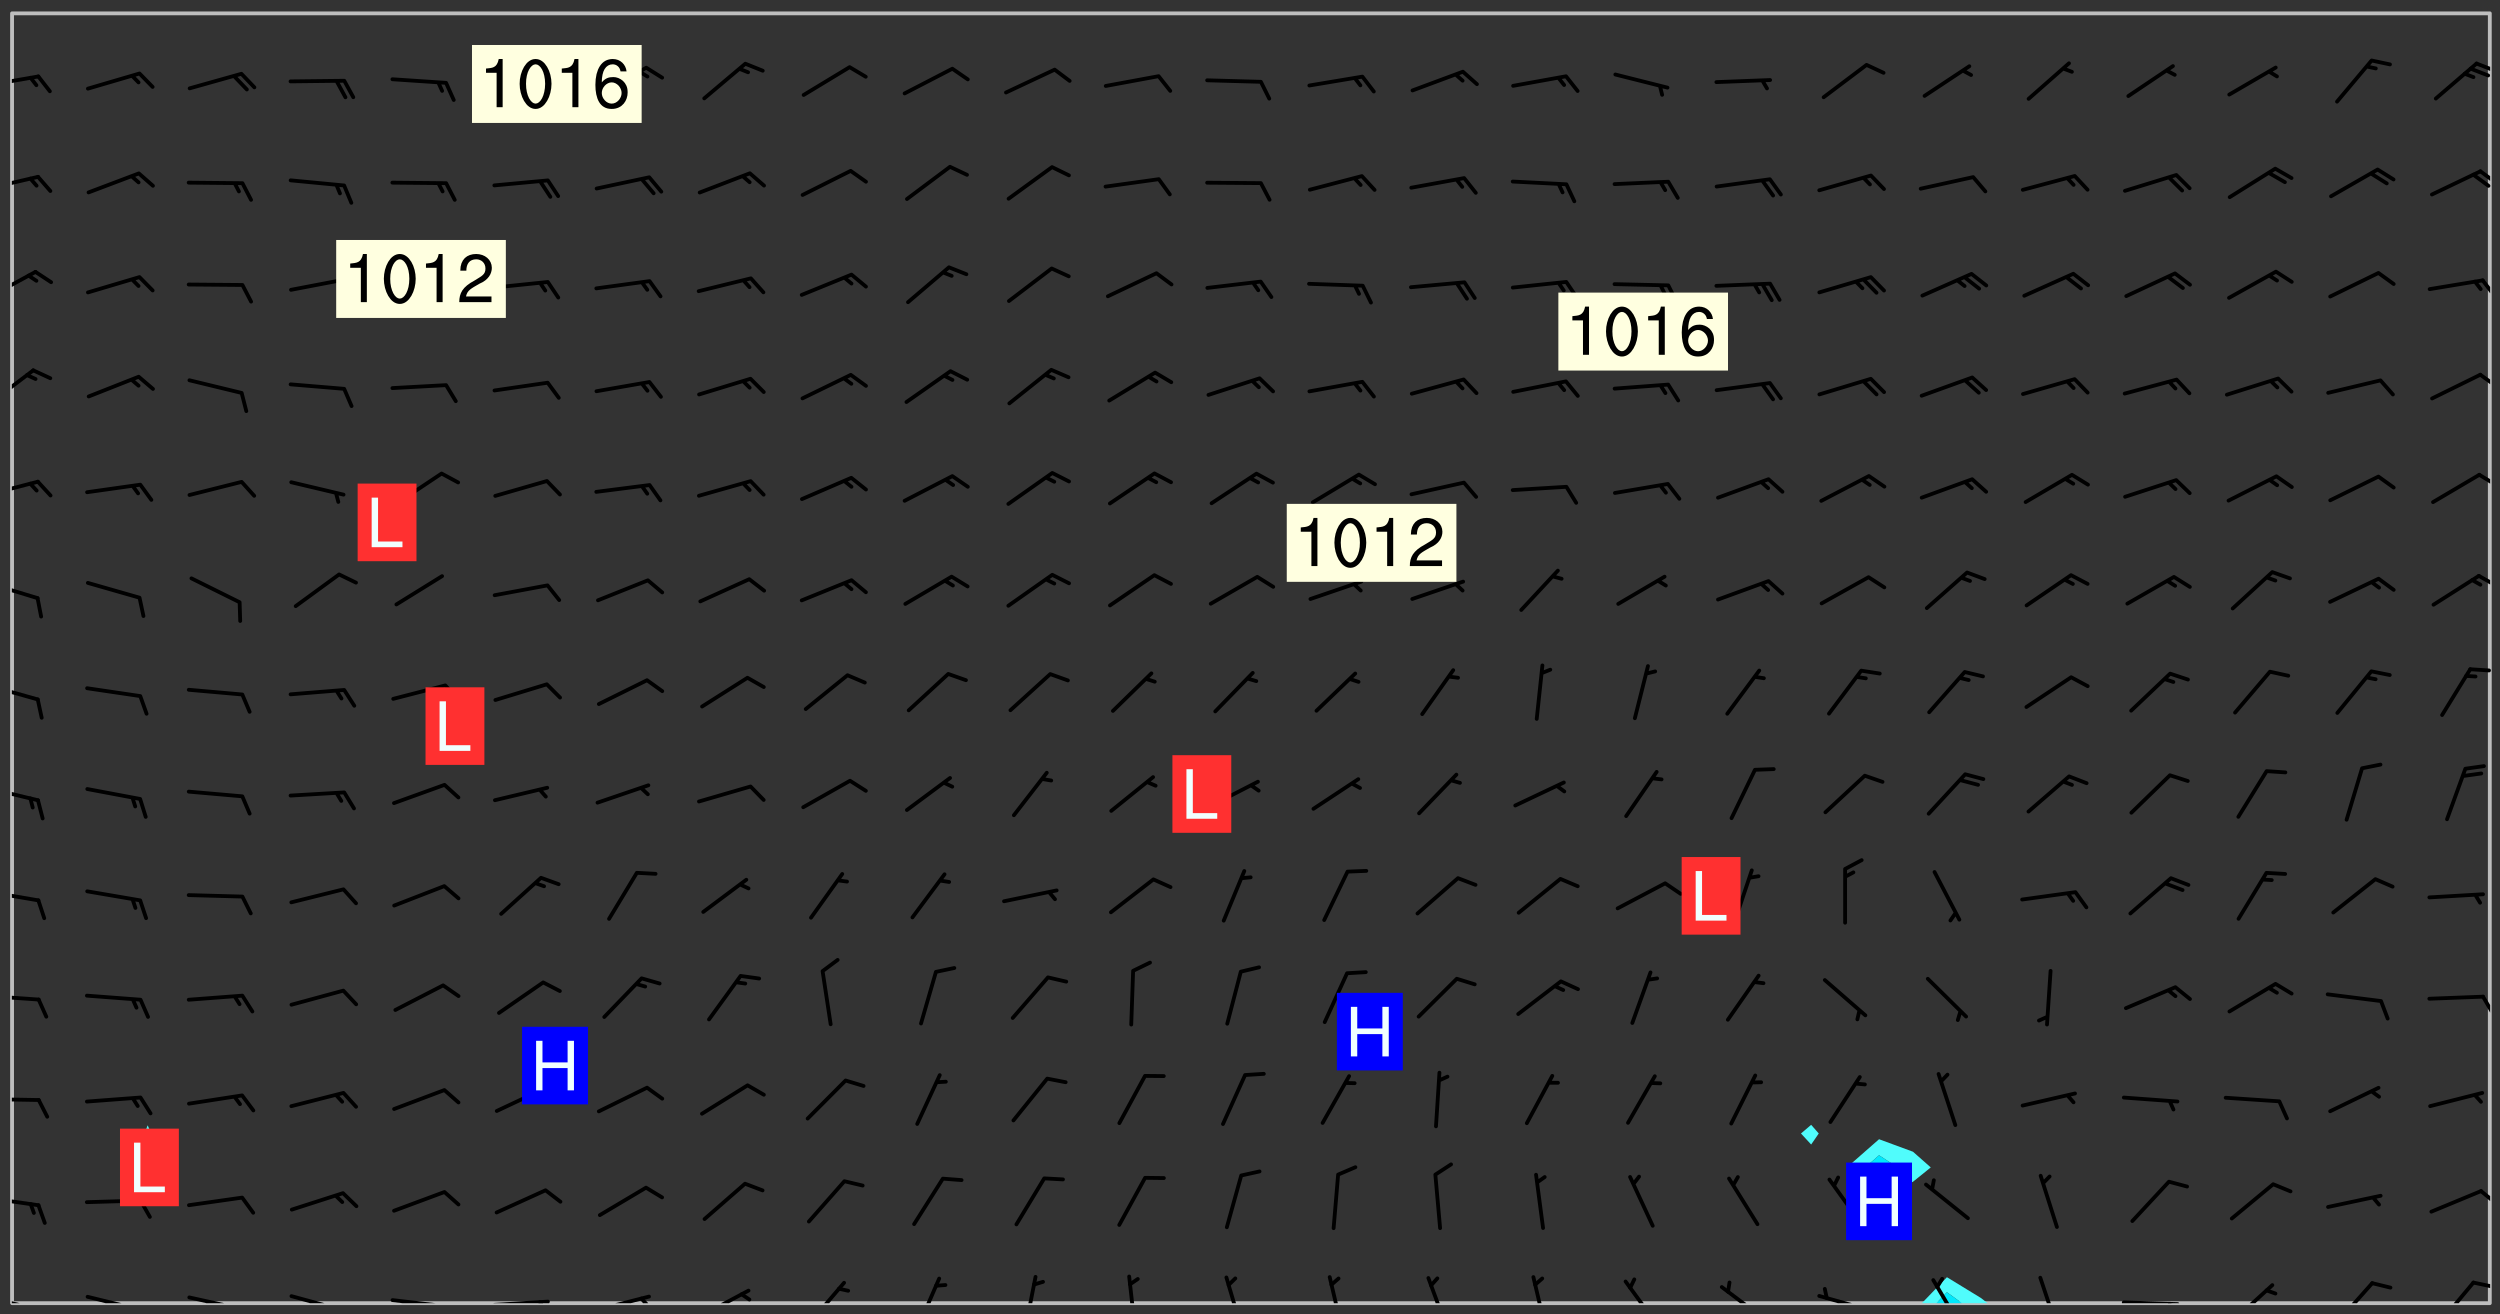 <svg xmlns="http://www.w3.org/2000/svg" role="img" xmlns:xlink="http://www.w3.org/1999/xlink" viewBox="142.45 309.95 326.84 171.84"><rect x="142.45" y="309.95" width="326.84" height="171.84" fill="#333333" stroke="none"/><defs><clipPath id="clip2"><path d="M 144 311.672 L 145 311.672 L 145 480.328 L 144 480.328 Z M 144 311.672"/></clipPath><clipPath id="clip3"><path d="M 144 311.672 L 468 311.672 L 468 480.328 L 144 480.328 Z M 144 311.672"/></clipPath><clipPath id="clip4"><path d="M 393 476 L 403 476 L 403 480.328 L 393 480.328 Z M 393 476"/></clipPath><clipPath id="clip5"><path d="M 395 478 L 399 478 L 399 480.328 L 395 480.328 Z M 395 478"/></clipPath><clipPath id="clip6"><path d="M 467 311.672 L 468 311.672 L 468 480.328 L 467 480.328 Z M 467 311.672"/></clipPath><clipPath id="clip7"><path d="M 144 479 L 148 479 L 148 480.328 L 144 480.328 Z M 144 479"/></clipPath><clipPath id="clip8"><path d="M 147 480 L 149 480 L 149 480.328 L 147 480.328 Z M 147 480"/></clipPath><clipPath id="clip9"><path d="M 146 480 L 147 480 L 147 480.328 L 146 480.328 Z M 146 480"/></clipPath><clipPath id="clip10"><path d="M 153 479 L 161 479 L 161 480.328 L 153 480.328 Z M 153 479"/></clipPath><clipPath id="clip11"><path d="M 160 480 L 162 480 L 162 480.328 L 160 480.328 Z M 160 480"/></clipPath><clipPath id="clip12"><path d="M 166 479 L 175 479 L 175 480.328 L 166 480.328 Z M 166 479"/></clipPath><clipPath id="clip13"><path d="M 173 480 L 175 480 L 175 480.328 L 173 480.328 Z M 173 480"/></clipPath><clipPath id="clip14"><path d="M 180 479 L 188 479 L 188 480.328 L 180 480.328 Z M 180 479"/></clipPath><clipPath id="clip15"><path d="M 193 479 L 201 479 L 201 480.328 L 193 480.328 Z M 193 479"/></clipPath><clipPath id="clip16"><path d="M 199 480 L 201 480 L 201 480.328 L 199 480.328 Z M 199 480"/></clipPath><clipPath id="clip17"><path d="M 206 479 L 215 479 L 215 480.328 L 206 480.328 Z M 206 479"/></clipPath><clipPath id="clip18"><path d="M 212 479 L 214 479 L 214 480.328 L 212 480.328 Z M 212 479"/></clipPath><clipPath id="clip19"><path d="M 220 479 L 228 479 L 228 480.328 L 220 480.328 Z M 220 479"/></clipPath><clipPath id="clip20"><path d="M 226 479 L 228 479 L 228 480.328 L 226 480.328 Z M 226 479"/></clipPath><clipPath id="clip21"><path d="M 233 478 L 241 478 L 241 480.328 L 233 480.328 Z M 233 478"/></clipPath><clipPath id="clip22"><path d="M 239 478 L 241 478 L 241 480.328 L 239 480.328 Z M 239 478"/></clipPath><clipPath id="clip23"><path d="M 247 477 L 254 477 L 254 480.328 L 247 480.328 Z M 247 477"/></clipPath><clipPath id="clip24"><path d="M 262 476 L 266 476 L 266 480.328 L 262 480.328 Z M 262 476"/></clipPath><clipPath id="clip25"><path d="M 276 476 L 279 476 L 279 480.328 L 276 480.328 Z M 276 476"/></clipPath><clipPath id="clip26"><path d="M 289 476 L 292 476 L 292 480.328 L 289 480.328 Z M 289 476"/></clipPath><clipPath id="clip27"><path d="M 302 476 L 306 476 L 306 480.328 L 302 480.328 Z M 302 476"/></clipPath><clipPath id="clip28"><path d="M 316 476 L 319 476 L 319 480.328 L 316 480.328 Z M 316 476"/></clipPath><clipPath id="clip29"><path d="M 328 476 L 332 476 L 332 480.328 L 328 480.328 Z M 328 476"/></clipPath><clipPath id="clip30"><path d="M 342 476 L 345 476 L 345 480.328 L 342 480.328 Z M 342 476"/></clipPath><clipPath id="clip31"><path d="M 354 477 L 360 477 L 360 480.328 L 354 480.328 Z M 354 477"/></clipPath><clipPath id="clip32"><path d="M 367 477 L 374 477 L 374 480.328 L 367 480.328 Z M 367 477"/></clipPath><clipPath id="clip33"><path d="M 380 479 L 388 479 L 388 480.328 L 380 480.328 Z M 380 479"/></clipPath><clipPath id="clip34"><path d="M 394 477 L 400 477 L 400 480.328 L 394 480.328 Z M 394 477"/></clipPath><clipPath id="clip35"><path d="M 408 476 L 412 476 L 412 480.328 L 408 480.328 Z M 408 476"/></clipPath><clipPath id="clip36"><path d="M 419 479 L 428 479 L 428 480.328 L 419 480.328 Z M 419 479"/></clipPath><clipPath id="clip37"><path d="M 425 480 L 427 480 L 427 480.328 L 425 480.328 Z M 425 480"/></clipPath><clipPath id="clip38"><path d="M 434 477 L 440 477 L 440 480.328 L 434 480.328 Z M 434 477"/></clipPath><clipPath id="clip39"><path d="M 447 477 L 453 477 L 453 480.328 L 447 480.328 Z M 447 477"/></clipPath><clipPath id="clip40"><path d="M 461 477 L 467 477 L 467 480.328 L 461 480.328 Z M 461 477"/></clipPath><clipPath id="clip41"><path d="M 465 477 L 468 477 L 468 479 L 465 479 Z M 465 477"/></clipPath><clipPath id="clip42"><path d="M 144 466 L 148 466 L 148 468 L 144 468 Z M 144 466"/></clipPath><clipPath id="clip43"><path d="M 466 465 L 468 465 L 468 468 L 466 468 Z M 466 465"/></clipPath><clipPath id="clip44"><path d="M 144 453 L 148 453 L 148 455 L 144 455 Z M 144 453"/></clipPath><clipPath id="clip45"><path d="M 144 439 L 148 439 L 148 441 L 144 441 Z M 144 439"/></clipPath><clipPath id="clip46"><path d="M 466 440 L 468 440 L 468 443 L 466 443 Z M 466 440"/></clipPath><clipPath id="clip47"><path d="M 144 426 L 148 426 L 148 428 L 144 428 Z M 144 426"/></clipPath><clipPath id="clip48"><path d="M 144 412 L 148 412 L 148 415 L 144 415 Z M 144 412"/></clipPath><clipPath id="clip49"><path d="M 144 399 L 148 399 L 148 402 L 144 402 Z M 144 399"/></clipPath><clipPath id="clip50"><path d="M 465 397 L 468 397 L 468 398 L 465 398 Z M 465 397"/></clipPath><clipPath id="clip51"><path d="M 144 385 L 148 385 L 148 389 L 144 389 Z M 144 385"/></clipPath><clipPath id="clip52"><path d="M 466 384 L 468 384 L 468 387 L 466 387 Z M 466 384"/></clipPath><clipPath id="clip53"><path d="M 144 372 L 148 372 L 148 375 L 144 375 Z M 144 372"/></clipPath><clipPath id="clip54"><path d="M 466 371 L 468 371 L 468 374 L 466 374 Z M 466 371"/></clipPath><clipPath id="clip55"><path d="M 144 358 L 148 358 L 148 363 L 144 363 Z M 144 358"/></clipPath><clipPath id="clip56"><path d="M 466 358 L 468 358 L 468 361 L 466 361 Z M 466 358"/></clipPath><clipPath id="clip57"><path d="M 144 345 L 148 345 L 148 350 L 144 350 Z M 144 345"/></clipPath><clipPath id="clip58"><path d="M 466 346 L 468 346 L 468 349 L 466 349 Z M 466 346"/></clipPath><clipPath id="clip59"><path d="M 144 332 L 148 332 L 148 335 L 144 335 Z M 144 332"/></clipPath><clipPath id="clip60"><path d="M 466 332 L 468 332 L 468 335 L 466 335 Z M 466 332"/></clipPath><clipPath id="clip61"><path d="M 465 332 L 468 332 L 468 335 L 465 335 Z M 465 332"/></clipPath><clipPath id="clip62"><path d="M 144 319 L 148 319 L 148 322 L 144 322 Z M 144 319"/></clipPath><clipPath id="clip63"><path d="M 465 318 L 468 318 L 468 320 L 465 320 Z M 465 318"/></clipPath><g id="surface968" clip-path="url(#clip1)"><path fill="#fff" fill-opacity="0" fill-rule="evenodd" d="M 0 0 L 1000 0 L 1000 1000 L 0 1000 Z M 0 0"/><path fill="#d3d3d3" fill-opacity="0" fill-rule="evenodd" d="M162.152 355.867L161.918 356.16 161.977 356.395 162.094 356.566 162.27 356.801 162.562 357.148 162.676 357.207 162.793 357.035 162.852 356.801 163.027 356.625 163.492 356.449 164.191 356.449 164.426 356.742 164.715 357.559 164.773 357.734 164.949 357.965 165.301 358.199 166 358.898 166.172 359.074 166.406 359.422 166.641 359.832 166.93 360.414 167.34 360.879 167.57 361.113 167.805 361.289 167.922 361.52 168.098 361.812 168.27 362.977 168.27 363.211 168.328 363.5 168.387 363.617 168.504 363.734 168.852 364.145 168.969 364.316 169.145 364.492 169.32 364.727 169.438 364.898 169.609 365.25 169.668 365.484 169.902 365.891 170.137 365.832 169.961 366.008 169.902 366.938 169.32 366.938 169.086 366.824 168.738 366.938 168.621 367.055 168.562 367.348 168.504 367.523 168.387 367.695 167.922 367.988 167.863 368.223 167.805 368.336 167.805 368.98 167.863 369.152 167.863 369.562 167.922 369.621 167.922 370.027 167.98 370.434 168.098 370.609 168.156 370.668 168.387 371.309 168.328 371.602 168.328 372.301 168.27 372.883 168.27 373.117 168.211 373.348 168.156 373.699 168.156 375.621 168.211 375.738 168.637 375.738 168.27 375.855 168.246 376.207 169.137 377.375 170.879 377.914 172.219 378.273 172.219 378.812 172.309 379.621 172.844 380.336 174.363 380.605 175.254 380.52 175.344 381.684 175.879 381.863 177.039 381.684 179.094 380.699 180.254 380.336 182.133 380.16 183.828 379.98 183.648 380.699 182.133 380.785 180.883 380.875 180.078 381.145 179.004 381.953 179.273 382.672 179.809 383.57 179.629 384.195 179.363 385.004 179.629 386.082 180.254 386.98 181.059 387.16 182.309 386.98 182.043 387.703 182.141 388.207 182.195 388.5 182.195 388.672 182.254 388.965 182.254 389.371 182.43 389.488 182.781 389.605 183.188 389.605 183.48 389.43 183.594 389.312 183.652 389.195 183.77 388.965 183.828 388.789 184.18 388.324 184.41 388.148 184.586 388.09 184.762 388.148 184.82 388.324 184.938 389.312 184.992 389.781 185.051 389.953 185.168 390.188 185.344 390.246 186.16 390.305 186.449 390.305 186.566 390.539 186.625 390.945 186.684 391.297 186.684 392.402 186.801 392.695 186.918 393.043 187.207 393.742 187.383 394.094 187.965 394.848 188.316 395.023 188.488 395.082 188.957 395.316 189.598 395.781 189.945 396.016 190.238 396.191 190.531 396.246 190.762 396.309 191.578 396.656 191.871 396.832 191.984 397.004 192.336 397.355 192.453 397.531 192.977 398.172 192.977 398.461 193.035 398.812 193.035 399.16 193.094 399.512 193.152 399.801 193.27 399.859 193.441 399.918 193.617 399.918 194.199 400.152 194.375 400.27 194.551 400.559 194.727 400.793 194.84 401.027 195.133 401.258 195.25 401.375 195.25 401.785 195.309 401.84 195.598 402.074 195.832 402.191 195.891 402.309 196.008 402.48 196.066 402.598 196.297 402.832 196.355 403.008 196.59 403.066 196.707 403.125 196.59 403.238 196.531 403.355 196.531 403.473 196.414 403.766 196.297 404.055 196.297 404.637 196.473 404.754 196.59 404.812 196.648 404.93 196.766 405.047 196.879 405.105 197.055 405.453 197.113 405.805 197.172 406.211 197.172 406.387 197.113 406.562 196.996 407.262 196.996 407.434 197.113 407.609 197.406 407.902 197.812 407.902 197.988 408.02 198.105 408.191 198.223 408.484 198.223 408.719 197.695 408.719 197.465 408.484 197.23 408.484 197.055 408.543 196.996 409.242 197.055 409.59 197.172 409.766 197.348 410.176 197.465 410.406 197.754 410.875 197.93 410.93 198.453 410.93 198.688 410.988 199.445 411.629 199.504 411.922 199.504 412.156 199.562 412.215 199.793 412.562 199.793 412.914 199.676 413.086 199.676 413.379 199.969 413.668 200.262 413.844 200.434 413.902 200.727 414.078 201.02 414.195 201.602 414.602 201.891 414.836 202.184 415.012 202.402 415.172 202.418 415.184 202.648 415.359 203.289 415.883 203.465 416.117 203.582 416.293 203.758 416.469 203.871 416.641 203.871 417.281 203.988 417.457 204.457 417.574 205.039 417.691 205.273 417.75 205.504 417.863 205.797 417.98 205.91 418.039 206.496 418.391 206.785 418.562 206.961 418.625 207.137 418.68 207.312 418.738 208.012 419.09 208.301 419.266 208.535 419.32 208.824 419.496 209.059 419.613 209.699 420.02 209.992 420.137 210.164 420.195 210.398 420.254 210.809 420.312 211.039 420.371 211.273 420.488 211.332 420.66 210.922 420.836 211.391 420.895 211.449 421.188 211.562 421.422 211.738 421.477 211.973 421.535 212.148 421.594 212.555 421.711 213.195 421.945 213.312 422.117 213.371 422.352 213.371 422.527 213.312 422.645 213.254 423.051 213.488 423.285 213.605 423.344 213.953 423.461 214.594 423.691 214.77 423.809 215.059 423.926 215.234 424.102 215.469 424.566 216.051 425.672 216.227 425.848 216.574 426.023 216.75 426.141 217.102 426.258 218.148 426.781 218.383 426.84 218.848 426.953 219.141 427.012 219.605 427.188 220.363 427.77 220.598 428.004 220.945 428.469 221.121 428.645 221.41 428.879 222.227 429.578 222.52 429.754 222.809 430.043 223.102 430.219 223.395 430.508 224.09 431.148 224.266 431.324 224.559 431.559 224.848 431.793 225.316 432.082 225.957 432.664 226.305 432.898 226.539 433.191 226.887 433.539 227.238 434.004 228.172 434.996 228.52 435.402 228.637 435.578 228.871 435.637 228.984 435.754 229.629 435.93 229.859 436.043 230.094 436.102 230.387 436.277 230.617 436.395 231.551 437.094 231.957 437.5 232.191 437.676 232.598 437.852 232.832 437.969 233.648 438.316 233.996 438.551 234.23 438.668 234.523 438.957 234.754 439.074 235.512 439.426 235.863 439.598 236.094 439.656 236.387 439.773 236.621 439.832 237.492 440.008 238.309 440.008 238.777 440.238 238.949 440.297 239.824 440.996 240.289 441.113 240.582 441.172 240.758 441.23 240.988 441.289 241.457 441.348 241.805 441.406 242.156 441.465 242.562 441.523 242.855 441.523 243.027 441.582 243.027 441.812 243.203 441.988 243.496 441.988 243.844 442.047 244.195 442.105 244.895 442.223 245.535 442.223 246 441.988 246.293 441.812 246.465 441.695 246.875 441.523 247.164 441.348 248.098 440.883 248.566 440.59 249.09 440.297 249.555 440.125 250.02 439.949 251.07 439.484 251.359 439.367 251.77 439.25 252.059 439.133 252.586 438.957 254.102 438.258 254.684 437.91 254.973 437.852 255.266 437.793 255.613 437.676 256.488 437.445 256.84 437.328 256.953 437.328 257.188 437.27 258.062 437.035 258.297 436.977 259.109 436.977 259.461 436.918 260.277 436.801 260.449 436.742 260.801 436.688 261.094 436.629 261.324 436.57 262.141 436.395 262.316 436.336 262.664 436.336 262.898 436.277 263.363 436.16 264.121 435.988 264.355 435.93 264.703 435.93 265.113 435.812 265.402 435.754 266.688 435.695 266.977 435.695 267.387 435.637 267.617 435.578 267.793 435.578 268.668 435.461 269.074 435.461 269.484 435.344 269.832 435.344 270.184 435.23 271.055 435.172 272.805 435.172 273.852 435.461 274.262 435.578 274.551 435.695 274.902 435.812 275.191 435.93 276.242 436.102 276.531 436.16 276.824 436.16 277.117 436.219 277.289 436.277 277.699 436.336 277.871 436.395 277.988 436.453 278.105 436.453 278.223 436.512 278.574 436.57 278.688 436.57 279.098 436.637 281.02 437.031 282.945 437.426 284.465 437.875 286.16 438.594 288.305 439.398 289.91 438.68 291.34 437.875 292.5 436.797 293.75 436.348 296.785 435.629 298.66 435.27 300.805 433.922 303.039 432.668 305.539 431.41 307.234 430.961 309.02 430.781 310.18 430.512 310.805 431.051 312.145 430.781 312.859 429.793 313.844 428.449 314.289 428.27 315.094 427.91 316.969 427.371 318.754 426.922 320.004 426.652 321.164 426.562 322.863 426.473 324.824 426.203 326.074 426.113 326.613 426.113 327.238 426.023 328.129 426.023 330.273 425.844 332.684 425.664 335.273 425.574 336.969 425.754 338.578 425.844 340.008 426.203 341.168 426.922 343.043 427.91 344.203 429.438 344.469 430.152 345.098 430.242 345.453 431.141 345.988 431.68 346.523 433.207 347.598 433.566 348.133 433.566 347.328 434.102 347.418 435.809 348.133 438.504 349.023 439.309 349.918 440.297 350.633 441.555 352.418 442.094 353.938 441.914 354.293 443.258 355.902 442.453 356.883 441.914 357.152 442.184 357.469 441.969 357.688 441.824 358.488 442.273 358.938 441.914 359.293 441.914 359.828 441.645 360.367 440.926 360.902 440.656 361.527 439.668 362.688 440.117 363.527 440.488 364.922 441.105 366.617 440.926 368.223 440.926 370.008 441.016 370.188 439.309 370.723 437.965 371.527 438.234 372.02 439.082 372.422 439.488 372.332 440.027 372.332 440.387 373.047 440.836 373.758 440.566 375.188 440.566 375.547 441.555 375.992 442.812 376.707 444.156 377.957 444.785 379.652 445.414 380.367 445.234 380.547 444.695 381.527 444.605 381.977 444.965 382.062 446.223 381.797 446.852 381.262 447.031 381.262 447.57 381.977 448.555 382.242 449.094 383.227 450.082 384.027 451.16 383.762 451.52 383.672 452.418 383.047 454.75 382.691 456.816 382.602 458.609 382.422 459.328 382.332 459.867 382.332 461.305 381.352 463.188 380.992 464.895 380.457 465.793 379.652 466.961 379.387 467.5 381.441 468.754 381.527 469.113 381.172 469.652 381.082 469.473 381.082 470.281 381.172 471.719 380.727 472.434 379.652 472.527 379.387 473.242 379.922 474.141 380.727 474.859 381.887 475.668 383.227 475.938 383.672 476.297 383.316 476.746 381.527 476.656 380.277 476.207 379.562 475.488 378.938 475.398 378.762 478.988 378.574 480.297 467.934 480.297 467.934 311.703 412.664 311.703 412.664 360.785 413.426 360.91 416.715 361.453 418.738 364.289 418.738 367.043 421.09 367.375 423.438 367.707 427.488 367.707 426.109 371.867 424.086 372.574 422.062 373.277 421.52 373.621 418.926 375.238 418.738 375.355 416.715 373.277 415.984 370.535 413.312 368.457 411.938 364.957 411.871 364.875 409.914 362.203 412.664 360.785 412.664 311.703 294.422 311.703 294.422 403.117 294.539 403.148 294.672 403.16 294.746 403.234 294.852 403.281 294.941 403.34 295.027 403.398 295.117 403.457 295.414 403.754 295.473 403.844 295.504 403.961 295.531 404.078 295.547 404.215 295.516 404.332 295.457 404.422 295.398 404.508 295.355 404.613 295.309 404.715 295.281 404.836 295.281 404.98 295.457 405.25 295.605 405.398 295.68 405.484 295.754 405.559 295.797 405.664 295.859 405.754 295.918 405.84 295.961 405.945 296.02 406.035 296.066 406.137 296.109 406.242 296.168 406.328 296.285 406.508 296.359 406.582 296.422 406.668 296.48 406.758 296.523 406.863 296.582 406.953 296.641 407.039 296.703 407.129 296.762 407.219 296.805 407.32 296.922 407.5 296.996 407.574 297.055 407.66 297.129 407.734 297.219 407.793 297.324 407.84 297.473 407.84 297.605 407.824 297.738 407.84 297.84 407.793 297.914 407.719 297.961 407.617 297.945 407.484 297.945 407.336 297.898 407.23 297.871 407.113 297.824 407.012 297.797 406.891 297.754 406.789 297.691 406.699 297.648 406.598 297.605 406.492 297.574 406.375 297.559 406.242 297.547 406.105 297.633 406.047 297.691 405.961 297.812 405.93 297.855 406.035 297.871 406.168 297.871 406.285 297.93 406.387 297.988 406.477 298.078 406.535 298.227 406.684 298.285 406.773 298.328 406.879 298.316 406.98 298.402 407.039 298.508 407.086 298.594 407.145 298.684 407.203 298.758 407.277 298.641 407.305 298.535 407.352 298.449 407.41 298.375 407.484 298.316 407.574 298.254 407.66 298.227 407.781 298.18 407.883 298.137 407.988 298.105 408.105 298.094 408.238 298.078 408.371 298.078 408.52 298.105 408.637 298.152 408.742 298.195 408.844 298.254 408.934 298.328 409.008 298.418 409.066 298.492 409.141 298.582 409.199 298.641 409.289 298.684 409.395 298.73 409.496 298.848 409.527 298.98 409.543 299.129 409.543 299.246 409.512 299.352 409.555 299.395 409.66 299.441 409.762 299.469 409.883 299.5 410 299.527 410.117 299.559 410.238 299.586 410.355 299.691 410.398 299.793 410.445 299.926 410.43 300.074 410.578 300.137 410.664 300.211 410.738 300.281 410.812 300.371 410.875 300.477 410.918 300.578 410.961 300.695 410.992 300.832 411.008 300.949 410.977 301.023 410.902 301.051 410.785 301.039 410.652 301.008 410.531 300.98 410.414 301.023 410.309 301.141 410.309 301.23 410.371 301.348 410.398 301.496 410.398 301.629 410.414 301.777 410.414 301.91 410.43 302.043 410.414 302.191 410.414 302.324 410.398 302.457 410.387 302.594 410.398 302.711 410.371 302.844 410.355 303.035 410.297 302.977 410.473 302.961 410.605 302.934 410.727 302.918 410.859 302.859 410.945 302.727 410.961 302.621 411.008 302.516 411.051 302.398 411.082 302.281 411.109 302.016 411.141 301.867 411.141 301.734 411.156 301.66 411.23 301.719 411.316 301.867 411.465 301.984 411.645 302.059 411.715 302.148 411.777 302.238 411.836 302.324 411.895 302.414 411.953 302.516 411.996 302.621 412.059 302.727 412.102 302.812 412.16 302.918 412.207 303.02 412.25 303.199 412.367 303.258 412.457 303.215 412.559 303.168 412.664 303.184 412.797 303.406 413.02 303.465 413.109 303.508 413.211 303.539 413.332 303.582 413.434 303.598 413.566 303.629 413.684 303.641 413.82 303.672 413.938 303.82 414.086 303.922 414.129 304.027 414.172 304.145 414.203 304.277 414.219 304.414 414.234 304.531 414.234 304.648 414.203 304.738 414.145 304.781 414.039 304.828 413.938 304.871 413.832 304.902 413.715 304.914 413.582 304.914 413.434 304.902 413.301 304.887 413.168 304.855 413.051 304.812 412.945 304.766 412.84 304.723 412.738 304.68 412.633 304.664 412.5 304.68 412.367 304.707 412.25 304.738 412.133 304.766 412.012 304.812 411.91 304.902 411.852 304.988 411.789 305.062 411.715 305.152 411.656 305.375 411.434 305.434 411.348 305.508 411.273 305.625 411.094 305.684 411.008 305.684 410.859 305.609 410.785 305.508 410.738 305.402 410.695 305.301 410.652 305.242 410.562 305.195 410.457 305.168 410.34 305.258 410.281 305.375 410.25 305.477 410.207 305.656 410.09 305.805 409.941 305.816 409.809 305.805 409.703 305.715 409.645 305.582 409.66 305.434 409.66 305.301 409.676 305.168 409.66 305.047 409.629 304.961 409.57 304.887 409.496 304.828 409.406 304.766 409.32 304.648 409.141 304.59 409.055 304.621 408.934 304.707 408.875 304.828 408.844 304.887 408.758 304.887 408.637 304.855 408.52 304.797 408.43 304.738 408.344 304.691 408.238 304.664 408.121 304.648 407.988 304.707 407.898 304.781 407.824 304.871 407.766 304.988 407.586 305.062 407.512 305.121 407.426 305.27 407.277 305.391 407.246 305.523 407.23 305.656 407.246 305.73 407.32 305.773 407.426 305.789 407.559 305.758 407.676 305.641 407.707 305.508 407.719 305.359 407.867 305.316 407.973 305.27 408.074 305.242 408.195 305.211 408.312 305.211 408.461 305.242 408.578 305.285 408.684 305.344 408.773 305.418 408.844 305.492 408.918 305.609 408.949 305.73 408.977 305.848 408.949 305.98 408.934 306.098 408.934 306.188 408.992 306.262 409.066 306.309 409.172 306.367 409.258 306.469 409.305 306.602 409.32 306.707 409.363 306.793 409.422 306.781 409.527 306.707 409.602 306.527 409.719 306.469 409.809 306.379 409.867 306.309 409.941 306.234 410.016 306.172 410.105 306.145 410.223 306.129 410.355 306.145 410.488 306.129 410.621 306.129 410.77 306.145 410.902 306.172 411.02 306.203 411.141 306.277 411.215 306.367 411.273 306.453 411.332 306.543 411.391 306.66 411.422 306.66 411.508 306.559 411.555 306.469 411.613 306.203 411.645 306.086 411.672 305.938 411.672 305.832 411.715 305.73 411.762 305.672 411.852 305.609 412.086 305.598 412.219 305.566 412.34 305.551 412.473 305.551 412.766 305.539 412.898 305.551 413.035 305.566 413.168 305.699 413.184 305.832 413.195 305.953 413.227 306.039 413.285 306.113 413.359 306.16 413.465 306.203 413.566 306.219 413.699 306.219 414.145 306.203 414.277 306.203 414.723 306.234 414.988 306.262 415.105 306.277 415.238 306.309 415.355 306.395 415.566 306.426 415.832 306.426 415.98 306.395 416.098 306.367 416.215 306.336 416.336 306.309 416.453 306.277 416.57 306.246 416.691 306.234 416.824 306.219 416.957 306.309 417.016 306.426 416.984 306.527 417 306.574 417.105 306.543 417.371 306.543 417.812 306.5 417.918 306.453 418.023 306.41 418.125 306.367 418.23 306.309 418.316 306.277 418.438 306.234 418.555 306.203 418.672 306.188 418.805 306.203 418.938 306.262 419.027 306.367 419.074 306.453 419.133 306.512 419.219 306.5 419.355 306.469 419.473 306.426 419.574 306.426 420.02 306.41 420.152 306.41 420.301 306.379 420.418 306.336 420.523 306.309 420.641 306.262 420.746 306.219 420.848 306.188 420.969 306.16 421.086 306.129 421.219 306.098 421.336 306.07 421.453 306.027 421.559 305.996 421.676 305.965 421.797 305.953 421.93 305.938 422.062 305.938 422.359 305.965 422.477 305.965 422.625 306.012 423.023 306.039 423.141 306.098 423.23 306.219 423.262 306.367 423.262 306.5 423.246 306.559 423.336 306.559 423.453 306.5 423.543 306.41 423.602 306.309 423.645 306.203 423.691 306.113 423.75 306.027 423.809 305.891 423.824 305.773 423.793 305.641 423.777 305.539 423.824 305.477 423.91 305.465 424.047 305.449 424.18 305.418 424.297 305.391 424.414 305.375 424.547 305.344 424.668 305.344 424.965 305.359 425.098 305.391 425.215 305.391 425.363 305.402 425.496 305.402 425.645 305.375 425.762 305.328 425.863 305.301 425.984 305.27 426.102 305.211 426.191 305.137 426.266 305.035 426.309 304.93 426.355 304.812 426.383 304.691 426.414 304.59 426.367 304.648 426.281 304.754 426.234 304.781 426.117 304.812 426 304.84 425.879 304.871 425.762 304.871 425.613 304.887 425.48 304.855 425.363 304.812 425.258 304.707 425.273 304.633 425.348 304.531 425.391 304.441 425.453 304.367 425.527 304.324 425.629 304.309 425.762 304.277 425.879 304.25 426 304.219 426.117 304.191 426.234 304.16 426.355 304.133 426.473 304.102 426.59 304.059 426.695 303.969 426.754 303.879 426.754 303.762 426.723 303.73 426.637 303.746 426.5 303.715 426.383 303.715 426.234 303.703 426.102 303.703 425.953 303.641 425.719 303.613 425.598 303.57 425.496 303.523 425.391 303.465 425.305 303.406 425.215 303.363 425.109 303.301 425.023 303.152 424.875 303.082 424.801 302.977 424.754 302.871 424.711 302.77 424.668 302.473 424.371 302.383 424.297 302.297 424.238 302.191 424.195 302.102 424.133 302.016 424.074 301.91 424.031 301.82 423.973 301.734 423.91 301.66 423.84 301.555 423.793 301.469 423.734 301.363 423.691 301.273 423.629 301.172 423.586 301.066 423.543 300.98 423.484 300.875 423.438 300.77 423.395 300.668 423.348 300.578 423.289 300.477 423.246 300.371 423.203 300.281 423.141 300.164 423.113 300.031 423.098 299.898 423.113 299.75 423.113 299.617 423.129 299.5 423.098 299.41 423.039 299.336 422.965 299.246 422.906 299.145 422.859 298.996 422.859 298.875 422.832 298.773 422.789 298.699 422.715 298.582 422.535 298.492 422.477 298.391 422.434 298.301 422.371 298.195 422.328 298.105 422.27 298.02 422.211 297.914 422.164 297.855 422.078 297.797 421.988 297.754 421.883 297.707 421.781 297.633 421.707 297.547 421.648 297.473 421.574 297.383 421.516 297.16 421.293 297.117 421.188 297.086 420.922 297.191 420.879 297.336 420.879 297.441 420.922 297.516 420.996 297.605 421.055 297.691 421.113 297.797 421.16 297.887 421.219 298.035 421.367 298.105 421.441 298.254 421.59 298.316 421.676 298.391 421.75 298.477 421.809 298.551 421.883 298.641 421.945 298.73 422.004 298.816 422.062 299.086 422.238 299.188 422.285 299.293 422.328 299.395 422.371 299.441 422.297 299.5 422.211 299.574 422.137 299.645 422.062 299.75 422.105 299.824 422.18 299.883 422.27 299.926 422.371 299.973 422.477 300.016 422.582 300.137 422.609 300.254 422.582 300.328 422.492 300.371 422.387 300.43 422.297 300.504 422.223 300.609 422.18 300.727 422.152 300.859 422.164 300.949 422.223 301.098 422.371 301.156 422.461 301.199 422.566 301.246 422.668 301.289 422.773 301.332 422.875 301.438 422.922 301.543 422.965 301.676 422.98 301.762 422.922 301.82 422.832 301.895 422.758 302 422.715 302.117 422.742 302.223 422.789 302.324 422.832 302.43 422.875 302.531 422.922 302.711 423.039 302.711 423.156 302.695 423.289 302.711 423.422 302.727 423.559 302.785 423.645 302.887 423.691 303.008 423.719 303.125 423.75 303.273 423.75 303.391 423.719 303.449 423.629 303.629 423.512 303.688 423.422 303.762 423.348 303.82 423.262 303.938 423.082 304.117 422.965 304.234 422.996 304.324 423.055 304.367 423.129 304.352 423.262 304.352 423.379 304.441 423.438 304.59 423.438 304.723 423.422 304.855 423.41 305.121 423.379 305.227 423.336 305.344 423.305 305.465 423.277 305.539 423.203 305.609 423.129 305.672 423.039 305.656 422.934 305.609 422.832 305.508 422.789 305.402 422.773 305.285 422.801 305.02 422.832 304.871 422.832 304.797 422.758 304.707 422.699 304.59 422.668 304.473 422.641 304.34 422.625 304.191 422.625 304.059 422.641 303.762 422.641 303.656 422.594 303.508 422.445 303.465 422.344 303.406 422.254 303.629 422.031 303.715 421.973 303.82 421.93 303.938 421.898 304.07 421.883 304.203 421.898 304.34 421.914 304.441 421.957 304.574 421.945 304.664 421.883 304.766 421.84 304.828 421.75 304.781 421.648 304.691 421.59 304.574 421.559 304.473 421.516 304.414 421.426 304.352 421.336 304.352 421.219 304.367 421.086 304.473 421.039 304.547 420.969 304.547 420.848 304.457 420.789 304.426 420.672 304.516 420.613 304.59 420.539 304.633 420.434 304.691 420.344 304.738 420.242 304.754 420.109 304.754 419.961 304.707 419.855 304.664 419.754 304.574 419.695 304.441 419.68 304.34 419.637 304.203 419.621 304.086 419.59 303.641 419.59 303.508 419.574 303.375 419.562 303.242 419.547 303.125 419.516 302.977 419.516 302.844 419.5 302.711 419.488 302.445 419.457 302.324 419.414 302.238 419.355 302.164 419.281 302.164 419.133 302.176 419 302.281 418.953 302.383 418.91 302.516 418.895 302.668 418.895 302.801 418.879 303.094 418.879 303.215 418.91 303.316 418.953 303.406 419.012 303.641 419.074 303.762 419.027 303.852 418.969 303.953 418.926 304.086 418.91 304.191 418.953 304.293 419 304.426 419.012 304.547 418.984 304.691 418.984 304.812 418.953 304.93 418.926 305.035 418.879 305.109 418.805 305.195 418.746 305.344 418.598 305.402 418.512 305.449 418.406 305.477 418.289 305.492 418.184 305.391 418.141 305.301 418.082 305.184 418.051 305.078 418.008 304.988 417.945 304.914 417.859 304.84 417.785 304.738 417.742 304.633 417.695 304.531 417.652 304.473 417.562 304.426 417.461 304.34 417.25 304.277 417.164 304.219 417.074 304.145 417 304.059 416.941 303.789 416.941 303.672 416.973 303.582 417.031 303.48 417.074 303.348 417.09 303.242 417.074 303.215 416.957 303.152 416.867 303.035 416.836 302.934 416.793 302.785 416.645 302.754 416.527 302.738 416.422 302.812 416.348 302.992 416.23 303.109 416.203 303.227 416.172 303.363 416.188 303.465 416.23 303.57 416.273 303.672 416.32 303.777 416.363 303.895 416.395 304.027 416.41 304.145 416.438 304.277 416.453 304.383 416.438 304.473 416.379 304.398 416.305 304.293 416.262 304.219 416.188 304.145 416.098 303.996 415.949 303.91 415.891 303.82 415.832 303.746 415.758 303.656 415.699 303.555 415.652 303.434 415.625 303.332 415.578 303.227 415.535 303.109 415.504 303.008 415.461 302.887 415.43 302.738 415.43 302.621 415.461 302.516 415.504 302.43 415.566 302.25 415.684 302.164 415.742 302.074 415.801 301.969 415.848 301.883 415.906 301.777 415.949 301.676 415.992 301.57 416.039 301.496 416.113 301.438 416.203 301.379 416.289 301.332 416.395 301.273 416.48 301.199 416.555 301.066 416.543 300.949 416.512 300.832 416.512 300.758 416.586 300.668 416.645 300.594 416.719 300.504 416.777 300.418 416.836 300.312 416.883 300.211 416.926 300.074 416.941 299.973 416.898 299.824 416.75 299.719 416.703 299.633 416.703 299.527 416.75 299.426 416.793 299.305 416.824 299.188 416.793 299.113 416.719 299.113 416.602 299.145 416.48 299.219 416.41 299.277 416.32 299.352 416.246 299.469 416.215 299.574 416.172 299.867 416.172 300 416.156 300.137 416.141 300.238 416.098 300.328 416.039 300.43 415.992 300.52 415.934 300.652 415.922 300.742 415.98 300.875 415.992 300.965 415.934 301.051 415.875 301.156 415.832 301.246 415.773 301.332 415.711 301.422 415.652 301.57 415.504 301.629 415.418 301.688 415.328 301.793 415.285 301.926 415.27 302.043 415.297 302.164 415.328 302.223 415.27 302.281 415.18 302.312 414.914 302.34 414.797 302.445 414.809 302.578 414.824 302.68 414.781 302.77 414.723 302.828 414.633 302.902 414.559 302.961 414.469 303.008 414.367 303.02 414.234 303.008 414.102 302.961 413.996 302.812 413.848 302.754 413.758 302.695 413.672 302.652 413.566 302.652 413.121 302.668 412.988 302.668 412.84 302.68 412.707 302.621 412.648 302.531 412.707 302.43 412.664 302.25 412.547 302.164 412.488 302.102 412.398 302.043 412.309 301.969 412.234 301.883 412.176 301.762 412.207 301.66 412.219 301.555 412.266 301.469 412.324 301.363 412.367 301.215 412.516 301.125 412.574 301.039 412.633 300.949 412.695 300.844 412.738 300.711 412.754 300.711 412.633 300.816 412.59 300.934 412.559 301.008 412.488 301.051 412.383 301.051 412.234 301.023 412.117 300.875 411.969 300.742 411.953 300.594 411.953 300.477 411.984 300.371 412.027 300.27 412.07 300.18 412.133 300.062 412.16 299.988 412.086 300 411.953 299.957 411.852 299.914 411.746 299.824 411.688 299.707 411.715 299.586 411.746 299.469 411.777 299.367 411.82 299.246 411.852 299.145 411.895 299.039 411.938 298.949 411.996 298.848 412.012 298.848 411.895 298.863 411.762 298.805 411.672 298.73 411.715 298.582 411.863 298.523 411.953 298.449 412.027 298.402 412.133 298.359 412.234 298.285 412.309 298.227 412.398 298.152 412.473 298.094 412.559 298.02 412.633 297.93 412.695 297.855 412.766 297.781 412.84 297.68 412.855 297.547 412.871 297.441 412.828 297.441 412.707 297.59 412.559 297.633 412.457 297.691 412.367 297.738 412.266 297.781 412.16 297.84 412.07 297.871 411.953 297.914 411.852 297.945 411.73 297.973 411.613 298.02 411.508 298.062 411.406 298.105 411.301 298.18 411.23 298.27 411.168 298.359 411.109 298.461 411.066 298.758 411.066 299.023 411.035 299.129 410.992 299.055 410.918 298.938 410.887 298.832 410.844 298.742 410.785 298.641 410.738 298.551 410.68 298.449 410.637 298.344 410.594 298.254 410.531 298.168 410.473 298.062 410.43 297.961 410.387 297.84 410.355 297.723 410.324 297.621 410.281 297.5 410.25 297.398 410.207 297.309 410.148 297.266 410.043 297.25 409.91 297.352 409.867 297.484 409.852 297.621 409.867 297.754 409.852 297.855 409.809 297.914 409.719 297.93 409.613 297.84 409.555 297.766 409.48 297.664 409.438 297.574 409.379 297.426 409.23 297.383 409.125 297.367 408.992 297.367 408.699 297.309 408.609 297.219 408.551 297.145 408.477 297.102 408.371 297.07 408.254 297.012 408.164 296.938 408.09 296.82 408.062 296.746 407.988 296.656 407.93 296.566 407.867 296.48 407.809 296.406 407.734 296.348 407.648 296.301 407.543 296.215 407.484 296.066 407.336 295.871 407.277 295.738 407.293 295.637 407.336 295.562 407.41 295.516 407.512 295.473 407.617 295.414 407.707 295.355 407.793 295.059 408.09 294.969 408.148 294.883 408.148 294.82 408.062 294.777 407.957 294.809 407.84 294.867 407.75 294.895 407.633 294.883 407.5 294.793 407.438 294.688 407.484 294.57 407.512 294.453 407.543 294.184 407.719 294.082 407.766 293.965 407.793 293.859 407.84 293.77 407.898 293.668 407.941 293.609 407.855 293.562 407.75 293.578 407.617 293.625 407.512 293.695 407.438 293.77 407.367 293.828 407.277 293.828 407.129 293.785 407.023 293.547 407.023 293.445 407.07 293.414 407.188 293.387 407.305 293.355 407.426 293.281 407.469 293.148 407.484 293.074 407.438 293.031 407.336 292.988 407.23 292.941 407.129 292.898 407.023 292.777 407.055 292.676 407.098 292.543 407.113 292.426 407.145 292.32 407.188 292.23 407.246 292.129 407.293 292.008 407.32 291.875 407.336 291.773 407.293 291.715 407.203 291.668 407.098 291.625 406.996 291.582 406.891 291.582 406.773 291.641 406.684 291.727 406.625 291.906 406.508 292.008 406.461 292.113 406.418 292.219 406.359 292.32 406.316 292.41 406.254 292.512 406.211 292.617 406.152 292.719 406.105 292.809 406.047 292.914 406.004 293.016 405.961 293.105 405.898 293.207 405.855 293.344 405.84 293.461 405.871 293.562 405.914 293.684 405.945 293.785 405.988 293.891 406.035 293.992 406.078 294.098 406.121 294.199 406.168 294.305 406.211 294.406 406.254 294.512 406.301 294.598 406.359 294.703 406.402 294.82 406.434 294.926 406.477 295.027 406.523 295.117 406.582 295.223 406.625 295.324 406.668 295.43 406.715 295.547 406.742 295.648 406.789 295.77 406.816 295.918 406.816 296.004 406.758 296.02 406.656 296.078 406.566 296.051 406.449 295.977 406.375 295.859 406.195 295.785 406.121 295.695 406.047 295.516 405.93 295.43 405.871 295.324 405.828 295.223 405.781 294.953 405.605 294.895 405.516 294.82 405.441 294.762 405.352 294.719 405.25 294.688 405.133 294.672 404.996 294.672 404.434 294.66 404.301 294.645 404.168 294.613 404.051 294.598 403.918 294.586 403.785 294.555 403.664 294.332 403.441 294.273 403.355 294.258 403.25 294.289 403.133 294.422 403.117 294.422 311.703 172.992 311.703 172.992 313.156 172.934 313.391 172.582 314.441 172.41 314.965 172.293 315.312 172.117 315.723 172 315.895 171.766 316.188 171.535 316.246 171.184 316.246 171.066 316.305 170.836 316.711 170.836 317.004 170.953 317.18 171.184 317.41 171.301 317.645 171.941 318.402 172.234 318.867 172.41 319.102 172.641 319.453 172.875 319.801 173.516 320.617 173.691 321.082 173.863 321.492 173.98 322.188 174.156 322.656 174.273 324.055 174.332 324.52 174.332 325.395 174.449 326.441 174.449 331.223 174.391 331.688 174.039 332.969 173.863 333.492 173.75 333.902 173.398 334.832 172.934 336 172.699 336.582 172.582 336.758 172.41 337.105 172.234 337.512 171.883 338.328 171.824 338.621 171.711 338.914 171.594 339.203 171.535 339.379 171.418 340.254 171.359 340.66 171.301 340.777 171.242 340.953 171.184 341.125 170.953 341.652 170.836 341.824 170.836 342.059 170.719 342.293 170.66 342.465 170.484 343.051 170.484 343.34 170.426 343.516 170.426 343.809 170.367 343.922 170.309 344.449 170.309 344.621 170.254 344.855 170.254 347.477 170.078 348.293 169.961 348.469 169.785 348.703 169.668 348.875 169.555 349.109 168.969 350.043 168.738 350.332 168.445 350.797 168.27 351.031 167.98 351.383 167.629 352.082 167.516 352.312 167.34 352.723 167.164 352.953 166.758 353.48 165.941 354.18 165.648 354.352 165.359 354.586 165.184 354.703 165.008 354.879 164.484 355.285 163.957 355.461 163.785 355.637 163.551 355.691 162.91 355.867 162.152 355.867M174.363 386.891L173.289 387.34 173.648 388.234 174.898 387.52 175.344 386.98 174.363 386.891"/><path fill="#d3d3d3" fill-opacity="0" fill-rule="evenodd" d="M201.508 416.598L200.613 416.598 201.062 417.227 202.043 417.586 202.848 417.496 203.293 416.508 203.117 416.598 202.402 416.242 201.508 416.598M356.129 475.668L356.07 475.145 356.07 474.852 356.184 474.559 356.242 474.328 356.711 473.859 356.824 473.859 356.941 473.746 357.059 473.688 357.234 473.688 357.469 473.629 357.816 473.629 358.051 473.688 358.168 473.746 358.398 473.918 358.457 474.094 358.574 474.676 358.574 474.969 358.457 475.145 358.285 475.434 358.109 475.609 357.582 476.133 357.352 476.367 357.234 476.426 357.059 476.426 356.941 476.367 356.535 476.074 356.359 475.957 356.242 475.898 356.184 475.785 356.129 475.668M362.77 464.711L362.711 464.539 362.711 463.43 362.77 463.258 362.945 463.199 363.117 463.141 363.293 463.141 363.527 463.082 363.645 463.141 363.703 463.84 363.645 464.012 363.527 464.188 363.41 464.246 363.176 464.77 363.062 464.828 362.828 464.828 362.77 464.711M372.383 450.32L372.266 450.145 372.266 449.445 372.559 448.57 372.676 448.398 372.852 448.047 372.965 447.816 373.082 447.523 373.434 446.766 373.551 446.535 373.723 446.301 373.898 446.301 374.016 446.242 374.656 446.242 374.773 446.301 375.008 446.535 375.18 446.648 375.531 446.941 375.648 447.059 375.762 447.234 375.762 447.348 375.879 447.406 375.996 447.523 375.996 448.223 375.938 448.398 375.938 448.629 375.879 448.805 375.531 449.855 375.414 450.086 375.297 450.32 375.18 450.379 374.949 450.613 374.309 450.902 373.434 450.902 373.023 450.785 372.383 450.32"/><path fill="none" stroke="#bebebe" stroke-linecap="round" stroke-linejoin="round" stroke-miterlimit="10" stroke-width=".5" d="M 431.957 354.305 L 108.027 354.305 L 108.027 185.68 L 431.957 185.68 L 431.957 354.305" transform="matrix(1 0 0 -1 36 666)"/><g clip-path="url(#clip2)"><path fill="#fff" fill-opacity="0" fill-rule="evenodd" d="M 144 475.891 L 144 480.328 L 144.004 480.328 L 144 480.328 L 144 311.672 L 144.004 311.672 L 144 311.672 L 144 475.891"/></g><g clip-path="url(#clip3)"><path fill="#fff" fill-opacity="0" fill-rule="evenodd" d="M 144.004 480.328 L 144.004 311.672 L 161.754 311.672 L 161.754 457.066 L 161.344 458.137 L 161.41 462.574 L 161.754 462.773 L 162.277 462.574 L 162.219 458.137 L 161.754 457.066 L 161.754 311.672 L 379.234 311.672 L 379.234 457.004 L 377.902 458.137 L 379.234 459.582 L 380.227 458.137 L 379.234 457.004 L 379.234 311.672 L 388.109 311.672 L 388.109 458.887 L 383.906 462.574 L 388.109 466.484 L 392.547 464.449 L 394.871 462.574 L 392.547 460.523 L 388.109 458.887 L 388.109 311.672 L 467.996 311.672 L 467.996 480.328 L 402.309 480.328 L 401.426 479.641 L 396.984 476.926 L 393.699 480.328 L 144.004 480.328"/></g><path fill="#50fcfc" fill-rule="evenodd" d="M161.41 462.574L161.344 458.137 161.754 457.066 162.219 458.137 162.277 462.574 161.754 462.773 161.41 462.574M379.234 459.582L377.902 458.137 379.234 457.004 380.227 458.137 379.234 459.582M388.109 466.484L383.906 462.574 388.109 458.887 388.109 460.984 386.297 462.574 388.109 464.262 390.531 462.574 388.109 460.984 388.109 458.887 392.547 460.523 394.871 462.574 392.547 464.449 388.109 466.484"/><path fill="#00e8fc" fill-rule="evenodd" d="M 388.109 464.262 L 386.297 462.574 L 388.109 460.984 L 390.531 462.574 L 388.109 464.262"/><g clip-path="url(#clip4)"><path fill="#50fcfc" fill-rule="evenodd" d="M 393.699 480.328 L 395.598 480.328 L 396.984 478.891 L 398.957 480.328 L 402.309 480.328 L 401.426 479.641 L 396.984 476.926 L 393.699 480.328"/></g><g clip-path="url(#clip5)"><path fill="#00e8fc" fill-rule="evenodd" d="M 395.598 480.328 L 398.957 480.328 L 396.984 478.891 L 395.598 480.328"/></g><g clip-path="url(#clip6)"><path fill="#fff" fill-opacity="0" fill-rule="evenodd" d="M 467.996 480.328 L 468 480.328 L 468 311.672 L 467.996 311.672 L 468 311.672 L 468 480.328 L 467.996 480.328"/></g><g clip-path="url(#clip7)"><path fill="none" stroke="#000" stroke-linecap="round" stroke-linejoin="round" stroke-miterlimit="10" stroke-width=".5" d="M 111.41 184.832 L 104.59 186.512" transform="matrix(1 0 0 -1 36 666)"/></g><g clip-path="url(#clip8)"><path fill="none" stroke="#000" stroke-linecap="round" stroke-linejoin="round" stroke-miterlimit="10" stroke-width=".5" d="M 111.41 184.832 L 112.012 182.453" transform="matrix(1 0 0 -1 36 666)"/></g><g clip-path="url(#clip9)"><path fill="none" stroke="#000" stroke-linecap="round" stroke-linejoin="round" stroke-miterlimit="10" stroke-width=".5" d="M 110.418 185.074 L 110.719 183.887" transform="matrix(1 0 0 -1 36 666)"/></g><g clip-path="url(#clip10)"><path fill="none" stroke="#000" stroke-linecap="round" stroke-linejoin="round" stroke-miterlimit="10" stroke-width=".5" d="M 124.727 184.832 L 117.902 186.512" transform="matrix(1 0 0 -1 36 666)"/></g><g clip-path="url(#clip11)"><path fill="none" stroke="#000" stroke-linecap="round" stroke-linejoin="round" stroke-miterlimit="10" stroke-width=".5" d="M 124.727 184.832 L 125.328 182.453" transform="matrix(1 0 0 -1 36 666)"/></g><g clip-path="url(#clip12)"><path fill="none" stroke="#000" stroke-linecap="round" stroke-linejoin="round" stroke-miterlimit="10" stroke-width=".5" d="M 138.062 184.91 L 131.199 186.43" transform="matrix(1 0 0 -1 36 666)"/></g><g clip-path="url(#clip13)"><path fill="none" stroke="#000" stroke-linecap="round" stroke-linejoin="round" stroke-miterlimit="10" stroke-width=".5" d="M 138.062 184.91 L 138.719 182.547" transform="matrix(1 0 0 -1 36 666)"/></g><g clip-path="url(#clip14)"><path fill="none" stroke="#000" stroke-linecap="round" stroke-linejoin="round" stroke-miterlimit="10" stroke-width=".5" d="M 151.336 184.742 L 144.555 186.598" transform="matrix(1 0 0 -1 36 666)"/></g><g clip-path="url(#clip15)"><path fill="none" stroke="#000" stroke-linecap="round" stroke-linejoin="round" stroke-miterlimit="10" stroke-width=".5" d="M 164.75 185.266 L 157.77 186.078" transform="matrix(1 0 0 -1 36 666)"/></g><g clip-path="url(#clip16)"><path fill="none" stroke="#000" stroke-linecap="round" stroke-linejoin="round" stroke-miterlimit="10" stroke-width=".5" d="M 163.734 185.383 L 164.184 184.242" transform="matrix(1 0 0 -1 36 666)"/></g><g clip-path="url(#clip17)"><path fill="none" stroke="#000" stroke-linecap="round" stroke-linejoin="round" stroke-miterlimit="10" stroke-width=".5" d="M 178.082 185.883 L 171.066 185.457" transform="matrix(1 0 0 -1 36 666)"/></g><g clip-path="url(#clip18)"><path fill="none" stroke="#000" stroke-linecap="round" stroke-linejoin="round" stroke-miterlimit="10" stroke-width=".5" d="M 177.062 185.82 L 177.703 184.773" transform="matrix(1 0 0 -1 36 666)"/></g><g clip-path="url(#clip19)"><path fill="none" stroke="#000" stroke-linecap="round" stroke-linejoin="round" stroke-miterlimit="10" stroke-width=".5" d="M 191.297 186.539 L 184.484 184.805" transform="matrix(1 0 0 -1 36 666)"/></g><g clip-path="url(#clip20)"><path fill="none" stroke="#000" stroke-linecap="round" stroke-linejoin="round" stroke-miterlimit="10" stroke-width=".5" d="M 190.305 186.285 L 191.129 185.379" transform="matrix(1 0 0 -1 36 666)"/></g><g clip-path="url(#clip21)"><path fill="none" stroke="#000" stroke-linecap="round" stroke-linejoin="round" stroke-miterlimit="10" stroke-width=".5" d="M 204.309 187.32 L 198.102 184.023" transform="matrix(1 0 0 -1 36 666)"/></g><g clip-path="url(#clip22)"><path fill="none" stroke="#000" stroke-linecap="round" stroke-linejoin="round" stroke-miterlimit="10" stroke-width=".5" d="M 203.406 186.84 L 204.422 186.156" transform="matrix(1 0 0 -1 36 666)"/></g><g clip-path="url(#clip23)"><path fill="none" stroke="#000" stroke-linecap="round" stroke-linejoin="round" stroke-miterlimit="10" stroke-width=".5" d="M 216.801 188.344 L 212.238 183" transform="matrix(1 0 0 -1 36 666)"/></g><path fill="none" stroke="#000" stroke-linecap="round" stroke-linejoin="round" stroke-miterlimit="10" stroke-width=".5" d="M 216.137 187.566 L 217.336 187.301" transform="matrix(1 0 0 -1 36 666)"/><g clip-path="url(#clip24)"><path fill="none" stroke="#000" stroke-linecap="round" stroke-linejoin="round" stroke-miterlimit="10" stroke-width=".5" d="M 229.234 188.895 L 226.434 182.449" transform="matrix(1 0 0 -1 36 666)"/></g><path fill="none" stroke="#000" stroke-linecap="round" stroke-linejoin="round" stroke-miterlimit="10" stroke-width=".5" d="M 228.828 187.957 L 230.051 188.051" transform="matrix(1 0 0 -1 36 666)"/><g clip-path="url(#clip25)"><path fill="none" stroke="#000" stroke-linecap="round" stroke-linejoin="round" stroke-miterlimit="10" stroke-width=".5" d="M 241.832 189.117 L 240.469 182.223" transform="matrix(1 0 0 -1 36 666)"/></g><path fill="none" stroke="#000" stroke-linecap="round" stroke-linejoin="round" stroke-miterlimit="10" stroke-width=".5" d="M 241.633 188.113 L 242.809 188.469" transform="matrix(1 0 0 -1 36 666)"/><g clip-path="url(#clip26)"><path fill="none" stroke="#000" stroke-linecap="round" stroke-linejoin="round" stroke-miterlimit="10" stroke-width=".5" d="M 254.074 189.164 L 254.855 182.18" transform="matrix(1 0 0 -1 36 666)"/></g><path fill="none" stroke="#000" stroke-linecap="round" stroke-linejoin="round" stroke-miterlimit="10" stroke-width=".5" d="M 254.188 188.148 L 255.199 188.84" transform="matrix(1 0 0 -1 36 666)"/><g clip-path="url(#clip27)"><path fill="none" stroke="#000" stroke-linecap="round" stroke-linejoin="round" stroke-miterlimit="10" stroke-width=".5" d="M 266.785 189.039 L 268.777 182.301" transform="matrix(1 0 0 -1 36 666)"/></g><path fill="none" stroke="#000" stroke-linecap="round" stroke-linejoin="round" stroke-miterlimit="10" stroke-width=".5" d="M 267.074 188.059 L 267.949 188.918" transform="matrix(1 0 0 -1 36 666)"/><g clip-path="url(#clip28)"><path fill="none" stroke="#000" stroke-linecap="round" stroke-linejoin="round" stroke-miterlimit="10" stroke-width=".5" d="M 280.289 189.09 L 281.902 182.25" transform="matrix(1 0 0 -1 36 666)"/></g><path fill="none" stroke="#000" stroke-linecap="round" stroke-linejoin="round" stroke-miterlimit="10" stroke-width=".5" d="M 280.523 188.094 L 281.445 188.906" transform="matrix(1 0 0 -1 36 666)"/><g clip-path="url(#clip29)"><path fill="none" stroke="#000" stroke-linecap="round" stroke-linejoin="round" stroke-miterlimit="10" stroke-width=".5" d="M 293.191 188.965 L 295.629 182.375" transform="matrix(1 0 0 -1 36 666)"/></g><path fill="none" stroke="#000" stroke-linecap="round" stroke-linejoin="round" stroke-miterlimit="10" stroke-width=".5" d="M 293.547 188.008 L 294.363 188.922" transform="matrix(1 0 0 -1 36 666)"/><g clip-path="url(#clip30)"><path fill="none" stroke="#000" stroke-linecap="round" stroke-linejoin="round" stroke-miterlimit="10" stroke-width=".5" d="M 306.918 189.09 L 308.535 182.25" transform="matrix(1 0 0 -1 36 666)"/></g><path fill="none" stroke="#000" stroke-linecap="round" stroke-linejoin="round" stroke-miterlimit="10" stroke-width=".5" d="M 307.152 188.094 L 308.074 188.906" transform="matrix(1 0 0 -1 36 666)"/><g clip-path="url(#clip31)"><path fill="none" stroke="#000" stroke-linecap="round" stroke-linejoin="round" stroke-miterlimit="10" stroke-width=".5" d="M 318.973 188.512 L 323.109 182.832" transform="matrix(1 0 0 -1 36 666)"/></g><path fill="none" stroke="#000" stroke-linecap="round" stroke-linejoin="round" stroke-miterlimit="10" stroke-width=".5" d="M 319.574 187.684 L 320.113 188.789" transform="matrix(1 0 0 -1 36 666)"/><g clip-path="url(#clip32)"><path fill="none" stroke="#000" stroke-linecap="round" stroke-linejoin="round" stroke-miterlimit="10" stroke-width=".5" d="M 331.551 187.785 L 337.16 183.555" transform="matrix(1 0 0 -1 36 666)"/></g><path fill="none" stroke="#000" stroke-linecap="round" stroke-linejoin="round" stroke-miterlimit="10" stroke-width=".5" d="M 332.367 187.172 L 332.559 188.383" transform="matrix(1 0 0 -1 36 666)"/><g clip-path="url(#clip33)"><path fill="none" stroke="#000" stroke-linecap="round" stroke-linejoin="round" stroke-miterlimit="10" stroke-width=".5" d="M 344.289 186.625 L 351.051 184.715" transform="matrix(1 0 0 -1 36 666)"/></g><path fill="none" stroke="#000" stroke-linecap="round" stroke-linejoin="round" stroke-miterlimit="10" stroke-width=".5" d="M 345.273 186.348 L 345.016 187.547" transform="matrix(1 0 0 -1 36 666)"/><g clip-path="url(#clip34)"><path fill="none" stroke="#000" stroke-linecap="round" stroke-linejoin="round" stroke-miterlimit="10" stroke-width=".5" d="M 359.199 188.695 L 362.773 182.645" transform="matrix(1 0 0 -1 36 666)"/></g><path fill="none" stroke="#000" stroke-linecap="round" stroke-linejoin="round" stroke-miterlimit="10" stroke-width=".5" d="M 359.719 187.816 L 360.359 188.863" transform="matrix(1 0 0 -1 36 666)"/><g clip-path="url(#clip35)"><path fill="none" stroke="#000" stroke-linecap="round" stroke-linejoin="round" stroke-miterlimit="10" stroke-width=".5" d="M 373.191 189.004 L 375.414 182.34" transform="matrix(1 0 0 -1 36 666)"/></g><g clip-path="url(#clip36)"><path fill="none" stroke="#000" stroke-linecap="round" stroke-linejoin="round" stroke-miterlimit="10" stroke-width=".5" d="M 391.129 185.559 L 384.105 185.781" transform="matrix(1 0 0 -1 36 666)"/></g><g clip-path="url(#clip37)"><path fill="none" stroke="#000" stroke-linecap="round" stroke-linejoin="round" stroke-miterlimit="10" stroke-width=".5" d="M 390.105 185.594 L 390.648 184.492" transform="matrix(1 0 0 -1 36 666)"/></g><g clip-path="url(#clip38)"><path fill="none" stroke="#000" stroke-linecap="round" stroke-linejoin="round" stroke-miterlimit="10" stroke-width=".5" d="M 403.527 188.039 L 398.336 183.305" transform="matrix(1 0 0 -1 36 666)"/></g><path fill="none" stroke="#000" stroke-linecap="round" stroke-linejoin="round" stroke-miterlimit="10" stroke-width=".5" d="M 402.773 187.348 L 403.93 186.938" transform="matrix(1 0 0 -1 36 666)"/><g clip-path="url(#clip39)"><path fill="none" stroke="#000" stroke-linecap="round" stroke-linejoin="round" stroke-miterlimit="10" stroke-width=".5" d="M 416.586 188.293 L 411.91 183.047" transform="matrix(1 0 0 -1 36 666)"/></g><path fill="none" stroke="#000" stroke-linecap="round" stroke-linejoin="round" stroke-miterlimit="10" stroke-width=".5" d="M 416.586 188.293 L 418.969 187.711" transform="matrix(1 0 0 -1 36 666)"/><g clip-path="url(#clip40)"><path fill="none" stroke="#000" stroke-linecap="round" stroke-linejoin="round" stroke-miterlimit="10" stroke-width=".5" d="M 429.812 188.371 L 425.312 182.973" transform="matrix(1 0 0 -1 36 666)"/></g><g clip-path="url(#clip41)"><path fill="none" stroke="#000" stroke-linecap="round" stroke-linejoin="round" stroke-miterlimit="10" stroke-width=".5" d="M 429.812 188.371 L 432.211 187.867" transform="matrix(1 0 0 -1 36 666)"/></g><g clip-path="url(#clip42)"><path fill="none" stroke="#000" stroke-linecap="round" stroke-linejoin="round" stroke-miterlimit="10" stroke-width=".5" d="M 111.477 198.48 L 104.523 199.492" transform="matrix(1 0 0 -1 36 666)"/></g><path fill="none" stroke="#000" stroke-linecap="round" stroke-linejoin="round" stroke-miterlimit="10" stroke-width=".5" d="M111.477 198.48L112.305 196.168M110.465 198.629L110.879 197.473M124.828 199.09L117.805 198.883M124.828 199.09L126.043 196.957M138.109 199.48L131.152 198.488M138.109 199.48L139.555 197.5M151.289 200.062L144.602 197.91M151.289 200.062L153.051 198.355M150.316 199.75L151.195 198.895M164.555 200.211L157.965 197.762M164.555 200.211L166.387 198.582M177.773 200.438L171.375 197.535M177.773 200.438L179.719 198.941M190.91 200.781L184.871 197.191M190.91 200.781L193.008 199.508M203.852 201.297L198.559 196.676M203.852 201.297L206.145 200.422M216.844 201.621L212.199 196.352M216.844 201.621L219.23 201.055M229.715 201.957L225.957 196.016M229.715 201.957L232.16 201.77M242.969 201.992L239.332 195.98M242.969 201.992L245.418 201.859M256.156 202.066L252.777 195.906M256.156 202.066L258.609 202.035M268.723 202.371L266.84 195.602M268.723 202.371L271.117 202.902M281.391 202.488L280.801 195.484M281.391 202.488L283.648 203.453M294.102 202.484L294.723 195.488M294.102 202.484L296.156 203.824M307.266 202.469L308.184 195.504M307.398 201.457L308.398 202.168M319.562 202.176L322.52 195.797M319.992 201.246L320.734 202.223M332.496 201.969L336.215 196.004M333.039 201.102L333.652 202.164M345.621 201.84L349.719 196.133M346.219 201.012L346.762 202.109M358.246 201.188L363.727 196.785M359.043 200.547L359.273 201.75M373.238 202.336L375.363 195.637M373.547 201.359L374.406 202.238M390.008 201.559L385.223 196.414M390.008 201.559L392.379 200.926M403.637 201.227L398.227 196.746M403.637 201.227L405.906 200.293M417.684 199.719L410.809 198.254M416.684 199.504L417.473 198.566M430.809 200.332L424.316 197.641" transform="matrix(1 0 0 -1 36 666)"/><g clip-path="url(#clip43)"><path fill="none" stroke="#000" stroke-linecap="round" stroke-linejoin="round" stroke-miterlimit="10" stroke-width=".5" d="M 430.809 200.332 L 432.703 198.773" transform="matrix(1 0 0 -1 36 666)"/></g><g clip-path="url(#clip44)"><path fill="none" stroke="#000" stroke-linecap="round" stroke-linejoin="round" stroke-miterlimit="10" stroke-width=".5" d="M 111.512 212.238 L 104.488 212.363" transform="matrix(1 0 0 -1 36 666)"/></g><path fill="none" stroke="#000" stroke-linecap="round" stroke-linejoin="round" stroke-miterlimit="10" stroke-width=".5" d="M111.512 212.238L112.625 210.051M124.82 212.566L117.812 212.035M124.82 212.566L126.133 210.492M123.801 212.488L124.457 211.453M138.102 212.84L131.156 211.762M138.102 212.84L139.57 210.875M137.094 212.684L137.828 211.699M151.352 213.168L144.539 211.434M151.352 213.168L153 211.355M150.359 212.918L151.184 212.012M164.547 213.539L157.973 211.062M164.547 213.539L166.391 211.918M177.754 213.797L171.395 210.805M177.754 213.797L179.719 212.328M191.043 213.852L184.738 210.754M191.043 213.852L193.031 212.414M204.188 214.16L198.223 210.445M204.188 214.16L206.312 212.93M217 214.789L212.039 209.812M217 214.789L219.348 214.078M229.309 215.492L226.363 209.109M228.879 214.562L230.105 214.633M243.359 215.035L238.941 209.57M243.359 215.035L245.77 214.566M256.145 215.391L252.789 209.215M256.145 215.391L258.598 215.367M269.227 215.504L266.336 209.098M269.227 215.504L271.676 215.66M282.828 215.359L279.363 209.242M282.324 214.469L283.551 214.438M294.637 215.809L294.184 208.797M294.57 214.789L295.688 215.293M309.391 215.395L306.062 209.207M308.906 214.496L310.133 214.492M322.793 215.348L319.289 209.258M322.285 214.461L323.512 214.418M335.926 215.445L332.785 209.16M335.469 214.531L336.695 214.559M349.594 215.242L345.75 209.359M349.035 214.387L350.258 214.277M359.891 215.641L362.082 208.961M360.211 214.668L361.059 215.555M377.727 213.094L370.879 211.512M376.73 212.863L377.535 211.938M391.121 212.043L384.113 212.559M390.102 212.117L390.598 210.996M404.438 212.066L397.426 212.535M404.438 212.066L405.441 209.828M417.41 213.832L411.086 210.77M416.488 213.387L417.48 212.664M430.969 213.164L424.156 211.438M429.977 212.914L430.801 212.004" transform="matrix(1 0 0 -1 36 666)"/><g clip-path="url(#clip45)"><path fill="none" stroke="#000" stroke-linecap="round" stroke-linejoin="round" stroke-miterlimit="10" stroke-width=".5" d="M 111.504 225.371 L 104.496 225.863" transform="matrix(1 0 0 -1 36 666)"/></g><path fill="none" stroke="#000" stroke-linecap="round" stroke-linejoin="round" stroke-miterlimit="10" stroke-width=".5" d="M111.504 225.371L112.504 223.129M124.82 225.352L117.812 225.883M124.82 225.352L125.805 223.105M123.801 225.43L124.293 224.305M138.133 225.883L131.125 225.348M138.133 225.883L139.445 223.812M137.113 225.805L137.77 224.77M151.336 226.539L144.555 224.695M151.336 226.539L153.016 224.75M164.383 227.227L158.137 224.008M164.383 227.227L166.398 225.828M177.465 227.613L171.684 223.621M177.465 227.613L179.645 226.484M190.332 228.145L185.449 223.09M190.332 228.145L192.688 227.469M189.621 227.41L190.801 227.07M203.27 228.461L199.141 222.773M203.27 228.461L205.699 228.121M202.668 227.633L203.883 227.465M213.992 229.09L215.047 222.145M213.992 229.09L215.961 230.555M228.812 228.992L226.859 222.242M228.812 228.992L231.215 229.496M243.457 228.27L238.848 222.965M243.457 228.27L245.848 227.715M254.59 229.129L254.344 222.105M254.59 229.129L256.797 230.203M268.668 229.016L266.895 222.215M268.668 229.016L271.055 229.586M282.559 228.812L279.637 222.422M282.559 228.812L285.008 228.957M296.906 228.09L291.918 223.141M296.906 228.09L299.25 227.363M310.516 227.75L304.934 223.48M310.516 227.75L312.75 226.73M309.703 227.129L310.82 226.617M322.23 228.922L319.852 222.309M321.883 227.961L323.098 228.137M336.367 228.496L332.344 222.734M335.781 227.66L337 227.512M350.32 223.309L345.02 227.922M349.551 223.98L349.273 222.785M363.488 223.148L358.484 228.086M362.758 223.867L362.406 222.691M374.066 222.109L374.535 229.121M374.137 223.129L373.016 222.629M390.852 226.988L384.383 224.246M390.852 226.988L392.758 225.441M389.91 226.59L390.863 225.816M403.945 227.422L397.918 223.812M403.945 227.422L406.047 226.152M403.07 226.895L404.121 226.262M417.734 225.176L410.762 226.055M417.734 225.176L418.605 222.883M431.074 225.75L424.051 225.48" transform="matrix(1 0 0 -1 36 666)"/><g clip-path="url(#clip46)"><path fill="none" stroke="#000" stroke-linecap="round" stroke-linejoin="round" stroke-miterlimit="10" stroke-width=".5" d="M 431.074 225.75 L 432.309 223.633" transform="matrix(1 0 0 -1 36 666)"/></g><g clip-path="url(#clip47)"><path fill="none" stroke="#000" stroke-linecap="round" stroke-linejoin="round" stroke-miterlimit="10" stroke-width=".5" d="M 111.465 238.34 L 104.535 239.523" transform="matrix(1 0 0 -1 36 666)"/></g><path fill="none" stroke="#000" stroke-linecap="round" stroke-linejoin="round" stroke-miterlimit="10" stroke-width=".5" d="M111.465 238.34L112.234 236.008M124.777 238.34L117.852 239.523M124.777 238.34L125.551 236.012M123.77 238.512L124.156 237.348M138.141 238.836L131.117 239.027M138.141 238.836L139.234 236.637M151.355 239.781L144.535 238.082M151.355 239.781L152.996 237.957M164.535 240.203L157.984 237.66M164.535 240.203L166.395 238.602M177.18 241.289L171.969 236.574M177.18 241.289L179.488 240.453M176.422 240.602L177.578 240.184M189.707 241.941L186.074 235.922M189.707 241.941L192.156 241.809M204.02 241.035L198.391 236.828M203.199 240.422L204.312 239.902M216.562 241.789L212.477 236.074M215.969 240.957L217.184 240.797M229.934 241.75L225.738 236.113M229.324 240.93L230.535 240.746M244.59 239.641L237.711 238.223M243.59 239.434L244.375 238.492M257.242 241.082L251.688 236.781M257.242 241.082L259.48 240.074M269.125 242.176L266.434 235.688M268.734 241.234L269.957 241.352M282.621 242.098L279.57 235.766M282.621 242.098L285.074 242.195M297.059 241.242L291.766 236.621M297.059 241.242L299.352 240.367M310.453 241.145L304.996 236.719M310.453 241.145L312.715 240.188M324.148 240.57L317.934 237.293M324.148 240.57L326.18 239.191M335.473 242.262L333.242 235.598M335.145 241.293L336.355 241.496M347.672 242.445L347.672 235.418M347.672 242.445L349.836 243.598M347.672 241.422L348.754 242M362.609 235.816L359.363 242.047M362.137 236.723L361.441 235.711M377.781 239.414L370.82 238.449M377.781 239.414L379.219 237.426M376.77 239.273L377.488 238.277M390.27 241.238L384.965 236.625M390.27 241.238L392.559 240.355M389.496 240.566L391.789 239.688M402.754 241.934L399.109 235.93M402.754 241.934L405.203 241.793M402.223 241.062L403.449 240.992M417 241.113L411.492 236.75M417 241.113L419.25 240.133M431.07 239.137L424.055 238.727M430.047 239.078L430.688 238.031" transform="matrix(1 0 0 -1 36 666)"/><g clip-path="url(#clip48)"><path fill="none" stroke="#000" stroke-linecap="round" stroke-linejoin="round" stroke-miterlimit="10" stroke-width=".5" d="M 111.414 251.426 L 104.586 253.07" transform="matrix(1 0 0 -1 36 666)"/></g><path fill="none" stroke="#000" stroke-linecap="round" stroke-linejoin="round" stroke-miterlimit="10" stroke-width=".5" d="M111.414 251.426L112.027 249.047M110.422 251.664L110.727 250.477M124.77 251.598L117.863 252.895M124.77 251.598L125.5 249.254M123.762 251.785L124.129 250.617M138.129 251.941L131.129 252.555M138.129 251.941L139.09 249.68M151.453 252.453L144.438 252.039M151.453 252.453L152.73 250.359M150.434 252.395L151.07 251.344M164.566 253.441L157.957 251.055M164.566 253.441L166.383 251.793M177.992 253.062L171.156 251.434M177 252.824L177.809 251.902M191.215 253.383L184.566 251.113M190.246 253.051L191.145 252.211M204.578 253.227L197.832 251.266M204.578 253.227L206.289 251.469M217.578 253.977L211.461 250.516M217.578 253.977L219.648 252.66M230.656 254.34L225.016 250.152M229.836 253.73L230.945 253.203M243.301 255.023L239 249.469M242.676 254.215L243.883 254.008M257.199 254.453L251.73 250.039M256.406 253.812L257.531 253.328M270.906 253.852L264.656 250.641M269.996 253.387L271.004 252.684M284.027 254.184L278.164 250.309M283.176 253.621L284.254 253.031M296.852 254.777L291.973 249.719M296.141 254.039L297.32 253.703M310.902 253.75L304.551 250.742M309.977 253.312L310.961 252.582M323.035 255.137L319.047 249.355M322.457 254.297L323.676 254.156M335.887 255.41L332.824 249.086M335.887 255.41L338.34 255.5M350.246 254.637L345.098 249.855M350.246 254.637L352.562 253.832M363.375 254.824L358.598 249.668M363.375 254.824L365.746 254.195M362.68 254.074L365.051 253.445M376.957 254.547L371.645 249.949M376.957 254.547L379.246 253.66M376.188 253.875L377.328 253.434M390.137 254.695L385.098 249.797M390.137 254.695L392.473 253.945M402.781 255.234L399.082 249.262M402.781 255.234L405.23 255.07M415.258 255.609L413.234 248.883M415.258 255.609L417.664 256.09M428.762 255.551L426.363 248.945M428.762 255.551L431.191 255.891M428.41 254.59L430.84 254.93" transform="matrix(1 0 0 -1 36 666)"/><g clip-path="url(#clip49)"><path fill="none" stroke="#000" stroke-linecap="round" stroke-linejoin="round" stroke-miterlimit="10" stroke-width=".5" d="M 111.383 264.609 L 104.617 266.516" transform="matrix(1 0 0 -1 36 666)"/></g><path fill="none" stroke="#000" stroke-linecap="round" stroke-linejoin="round" stroke-miterlimit="10" stroke-width=".5" d="M111.383 264.609L111.902 262.211M124.789 265.047L117.84 266.074M124.789 265.047L125.613 262.738M138.129 265.254L131.129 265.871M138.129 265.254L139.086 262.992M151.445 265.848L144.441 265.277M151.445 265.848L152.77 263.781M150.43 265.766L151.09 264.73M164.664 266.441L157.859 264.684M164.664 266.441L166.32 264.633M177.938 266.586L171.215 264.535M177.938 266.586L179.668 264.852M191.039 267.121L184.742 264.004M191.039 267.121L193.031 265.691M204.172 267.441L198.238 263.68M204.172 267.441L206.305 266.227M217.25 267.773L211.789 263.352M217.25 267.773L219.512 266.812M230.422 267.941L225.25 263.184M230.422 267.941L232.734 267.125M243.754 267.922L238.551 263.199M243.754 267.922L246.062 267.094M256.98 268.016L251.949 263.109M256.25 267.301L257.418 266.93M270.23 268.078L265.328 263.043M269.52 267.348L270.695 267.004M283.629 267.996L278.562 263.129M282.891 267.289L284.059 266.906M296.438 268.434L292.383 262.691M295.848 267.598L297.066 267.441M308.098 269.055L307.355 262.066M307.988 268.039L309.125 268.496M321.898 268.969L320.184 262.152M321.648 267.977L322.84 268.273M336.449 268.383L332.266 262.738M335.84 267.562L337.051 267.383M349.781 268.371L345.562 262.75M349.781 268.371L352.203 267.992M349.164 267.555L350.379 267.367M363.312 268.195L358.66 262.93M363.312 268.195L365.699 267.621M362.637 267.43L363.828 267.141M377.227 267.508L371.375 263.617M377.227 267.508L379.387 266.344M390.164 267.98L385.07 263.141M390.164 267.98L392.492 267.207M389.422 267.277L390.586 266.891M403.211 268.234L398.652 262.887M403.211 268.234L405.609 267.707M416.473 268.281L412.023 262.844M416.473 268.281L418.879 267.801M415.824 267.488L417.027 267.25M429.402 268.555L425.719 262.57" transform="matrix(1 0 0 -1 36 666)"/><g clip-path="url(#clip50)"><path fill="none" stroke="#000" stroke-linecap="round" stroke-linejoin="round" stroke-miterlimit="10" stroke-width=".5" d="M 429.402 268.555 L 431.852 268.398" transform="matrix(1 0 0 -1 36 666)"/></g><path fill="none" stroke="#000" stroke-linecap="round" stroke-linejoin="round" stroke-miterlimit="10" stroke-width=".5" d="M 428.867 267.684 L 430.09 267.605" transform="matrix(1 0 0 -1 36 666)"/><g clip-path="url(#clip51)"><path fill="none" stroke="#000" stroke-linecap="round" stroke-linejoin="round" stroke-miterlimit="10" stroke-width=".5" d="M 111.359 277.852 L 104.641 279.902" transform="matrix(1 0 0 -1 36 666)"/></g><path fill="none" stroke="#000" stroke-linecap="round" stroke-linejoin="round" stroke-miterlimit="10" stroke-width=".5" d="M111.359 277.852L111.828 275.441M124.691 277.91L117.938 279.844M124.691 277.91L125.203 275.512M137.777 277.316L131.48 280.438M137.777 277.316L137.852 274.867M150.781 280.949L145.109 276.805M150.781 280.949L152.992 279.879M164.246 280.727L158.273 277.027M178.031 279.52L171.121 278.234M178.031 279.52L179.559 277.598M191.152 280.18L184.629 277.57M191.152 280.18L193.027 278.598M204.406 280.328L198.004 277.426M204.406 280.328L206.348 278.828M217.777 280.195L211.266 277.559M217.777 280.195L219.656 278.621M216.828 279.812L217.77 279.023M230.863 280.66L224.809 277.094M230.863 280.66L232.953 279.379M229.98 280.141L231.027 279.5M244.023 280.898L238.277 276.855M244.023 280.898L246.211 279.793M243.188 280.312L244.281 279.758M257.367 280.855L251.562 276.898M257.367 280.855L259.539 279.715M270.824 280.633L264.738 277.121M270.824 280.633L272.906 279.332M284.422 280.012L277.77 277.738M283.453 279.684L284.348 278.844M297.734 280.012L291.086 277.742M296.77 279.68L297.664 278.844M310.121 281.449L305.332 276.305M309.422 280.699L310.609 280.383M324.07 280.656L318.012 277.098M323.188 280.141L324.234 279.496M337.656 280.082L331.055 277.668M337.656 280.082L339.48 278.445M336.695 279.734L337.609 278.914M350.738 280.59L344.602 277.164M350.738 280.59L352.801 279.258M363.617 281.203L358.355 276.547M363.617 281.203L365.918 280.344M362.852 280.527L364 280.098M377.207 280.855L371.398 276.898M377.207 280.855L379.375 279.715M376.359 280.277L377.445 279.707M390.664 280.625L384.57 277.129M390.664 280.625L392.742 279.32M389.777 280.117L390.816 279.465M403.52 281.254L398.344 276.5M403.52 281.254L405.832 280.434M402.766 280.562L403.922 280.152M417.418 280.391L411.074 277.363M417.418 280.391L419.391 278.934M416.496 279.949L417.48 279.219M430.527 280.762L424.598 276.992" transform="matrix(1 0 0 -1 36 666)"/><g clip-path="url(#clip52)"><path fill="none" stroke="#000" stroke-linecap="round" stroke-linejoin="round" stroke-miterlimit="10" stroke-width=".5" d="M 430.527 280.762 L 432.66 279.551" transform="matrix(1 0 0 -1 36 666)"/></g><path fill="none" stroke="#000" stroke-linecap="round" stroke-linejoin="round" stroke-miterlimit="10" stroke-width=".5" d="M 429.664 280.211 L 430.73 279.605" transform="matrix(1 0 0 -1 36 666)"/><g clip-path="url(#clip53)"><path fill="none" stroke="#000" stroke-linecap="round" stroke-linejoin="round" stroke-miterlimit="10" stroke-width=".5" d="M 111.402 293.074 L 104.598 291.309" transform="matrix(1 0 0 -1 36 666)"/></g><path fill="none" stroke="#000" stroke-linecap="round" stroke-linejoin="round" stroke-miterlimit="10" stroke-width=".5" d="M111.402 293.074L113.059 291.27M110.41 292.816L111.242 291.914M124.793 292.684L117.836 291.699M124.793 292.684L126.238 290.699M123.781 292.539L124.504 291.547M138.039 293.051L131.223 291.336M138.039 293.051L139.684 291.23M151.363 291.383L144.527 293.004M150.367 291.617L150.68 290.43M164.184 294.141L158.336 290.242M164.184 294.141L166.344 292.977M177.953 293.164L171.199 291.219M177.953 293.164L179.656 291.398M191.375 292.637L184.406 291.746M191.375 292.637L192.793 290.633M190.363 292.508L191.07 291.504M204.586 293.148L197.824 291.234M204.586 293.148L206.285 291.379M203.602 292.871L204.453 291.984M217.746 293.582L211.293 290.801M217.746 293.582L219.664 292.051M216.809 293.18L217.766 292.41M230.957 293.805L224.715 290.578M230.957 293.805L232.977 292.41M230.047 293.336L231.059 292.637M244.023 294.215L238.277 290.168M244.023 294.215L246.211 293.105M243.188 293.625L244.281 293.07M257.379 294.156L251.551 290.227M257.379 294.156L259.547 293.004M256.531 293.582L257.613 293.008M270.715 294.125L264.848 290.258M270.715 294.125L272.867 292.953M269.859 293.562L270.938 292.977M284.105 294.004L278.086 290.379M284.105 294.004L286.211 292.742M283.23 293.477L284.281 292.848M297.84 292.953L290.98 291.43M297.84 292.953L299.434 291.09M311.234 292.406L304.219 291.977M311.234 292.406L312.516 290.312M324.504 292.781L317.578 291.602M324.504 292.781L326.004 290.84M323.496 292.609L324.246 291.637M337.656 293.398L331.055 290.984M337.656 293.398L339.48 291.758M336.695 293.047L337.609 292.227M350.785 293.816L344.555 290.566M350.785 293.816L352.809 292.426M349.879 293.344L350.891 292.648M364.285 293.395L357.688 290.988M364.285 293.395L366.113 291.758M363.328 293.047L364.238 292.227M377.332 293.973L371.273 290.414M377.332 293.973L379.422 292.688M376.449 293.453L377.496 292.812M390.957 293.281L384.277 291.102M390.957 293.281L392.723 291.578M389.984 292.965L390.867 292.113M404.062 293.781L397.801 290.602M404.062 293.781L406.074 292.375M403.152 293.32L404.156 292.613M417.398 293.742L411.094 290.641M417.398 293.742L419.391 292.309M430.586 293.977L424.535 290.406" transform="matrix(1 0 0 -1 36 666)"/><g clip-path="url(#clip54)"><path fill="none" stroke="#000" stroke-linecap="round" stroke-linejoin="round" stroke-miterlimit="10" stroke-width=".5" d="M 430.586 293.977 L 432.68 292.699" transform="matrix(1 0 0 -1 36 666)"/></g><g clip-path="url(#clip55)"><path fill="none" stroke="#000" stroke-linecap="round" stroke-linejoin="round" stroke-miterlimit="10" stroke-width=".5" d="M 110.797 307.633 L 105.203 303.383" transform="matrix(1 0 0 -1 36 666)"/></g><path fill="none" stroke="#000" stroke-linecap="round" stroke-linejoin="round" stroke-miterlimit="10" stroke-width=".5" d="M110.797 307.633L113.027 306.602M109.984 307.012L111.098 306.5M124.582 306.797L118.047 304.219M124.582 306.797L126.449 305.203M123.633 306.422L124.566 305.625M138.043 304.68L131.215 306.336M138.043 304.68L138.652 302.301M151.445 305.215L144.445 305.801M151.445 305.215L152.414 302.961M164.77 305.699L157.754 305.312M164.77 305.699L166.039 303.602M178.051 306.016L171.098 305M178.051 306.016L179.504 304.039M191.352 306.109L184.43 304.902M191.352 306.109L192.859 304.172M190.344 305.934L191.098 304.965M204.566 306.531L197.844 304.48M204.566 306.531L206.301 304.797M203.59 306.234L204.457 305.367M217.68 307.043L211.363 303.969M217.68 307.043L219.664 305.602M216.762 306.598L217.754 305.875M230.715 307.523L224.957 303.492M230.715 307.523L232.898 306.41M229.875 306.938L230.969 306.379M243.895 307.699L238.406 303.312M243.895 307.699L246.148 306.727M243.098 307.062L244.223 306.574M257.465 307.336L251.465 303.68M257.465 307.336L259.578 306.082M256.594 306.801L257.648 306.176M271.125 306.59L264.438 304.422M271.125 306.59L272.887 304.883M270.152 306.273L271.031 305.422M284.555 306.133L277.637 304.883M284.555 306.133L286.07 304.203M283.547 305.949L284.305 304.984M297.801 306.438L291.023 304.578M297.801 306.438L299.484 304.652M296.812 306.164L297.656 305.273M311.172 306.191L304.281 304.82M311.172 306.191L312.727 304.293M310.168 305.992L310.945 305.043M324.543 305.77L317.539 305.242M324.543 305.77L325.855 303.695M323.523 305.695L324.18 304.656M337.84 305.973L330.875 305.039M337.84 305.973L339.27 303.98M336.824 305.84L338.254 303.844M351.035 306.523L344.309 304.488M351.035 306.523L352.766 304.785M350.055 306.227L351.785 304.488M364.293 306.699L357.68 304.312M364.293 306.699L366.109 305.055M363.328 306.352L365.148 304.707M377.676 306.48L370.926 304.535M377.676 306.48L379.383 304.719M376.695 306.195L377.547 305.316M391.008 306.422L384.223 304.594M391.008 306.422L392.684 304.629M390.023 306.156L390.859 305.258M404.281 306.562L397.582 304.449M404.281 306.562L406.031 304.844M403.309 306.254L404.184 305.395M417.664 306.32L410.828 304.691M417.664 306.32L419.289 304.48M430.715 307.059L424.41 303.957" transform="matrix(1 0 0 -1 36 666)"/><g clip-path="url(#clip56)"><path fill="none" stroke="#000" stroke-linecap="round" stroke-linejoin="round" stroke-miterlimit="10" stroke-width=".5" d="M 430.715 307.059 L 432.703 305.621" transform="matrix(1 0 0 -1 36 666)"/></g><g clip-path="url(#clip57)"><path fill="none" stroke="#000" stroke-linecap="round" stroke-linejoin="round" stroke-miterlimit="10" stroke-width=".5" d="M 111.086 320.504 L 104.914 317.141" transform="matrix(1 0 0 -1 36 666)"/></g><path fill="none" stroke="#000" stroke-linecap="round" stroke-linejoin="round" stroke-miterlimit="10" stroke-width=".5" d="M111.086 320.504L113.133 319.156M110.188 320.016L111.211 319.34M124.684 319.824L117.949 317.82M124.684 319.824L126.406 318.078M123.703 319.531L124.562 318.66M138.145 318.793L131.117 318.852M138.145 318.793L139.277 316.617M151.395 319.48L144.496 318.16M151.395 319.48L152.934 317.57M164.773 318.793L157.746 318.852M164.773 318.793L165.906 316.617M178.07 319.184L171.082 318.461M178.07 319.184L179.438 317.148M177.055 319.078L177.738 318.062M191.371 319.297L184.41 318.348M191.371 319.297L192.805 317.305M190.359 319.16L191.074 318.164M204.617 319.66L197.793 317.984M204.617 319.66L206.254 317.832M203.625 319.418L204.441 318.504M217.773 320.148L211.266 317.496M217.773 320.148L219.66 318.578M216.828 319.762L217.77 318.977M230.512 321.102L225.16 316.543M230.512 321.102L232.793 320.199M229.73 320.438L230.871 319.984M243.945 320.949L238.355 316.695M243.945 320.949L246.176 319.926M257.641 320.328L251.289 317.316M257.641 320.328L259.609 318.863M271.27 319.234L264.293 318.41M271.27 319.234L272.668 317.215M270.254 319.113L270.953 318.105M284.605 318.699L277.586 318.945M284.605 318.699L285.684 316.492M283.586 318.734L284.121 317.633M297.91 319.141L290.91 318.5M297.91 319.141L299.254 317.09M296.891 319.047L298.234 316.996M311.219 319.191L304.23 318.453M311.219 319.191L312.594 317.16M310.203 319.086L310.891 318.066M324.555 318.742L317.527 318.902M324.555 318.742L325.656 316.551M323.531 318.766L324.633 316.574M337.867 318.965L330.844 318.68M337.867 318.965L339.105 316.844M336.844 318.922L338.082 316.805M335.824 318.883L336.441 317.82M351.039 319.82L344.301 317.824M351.039 319.82L352.758 318.066M350.059 319.527L351.777 317.777M349.078 319.238L349.938 318.363M364.199 320.242L357.773 317.402M364.199 320.242L366.129 318.727M363.266 319.828L365.195 318.312M362.328 319.414L363.293 318.656M377.508 320.258L371.094 317.383M377.508 320.258L379.445 318.754M376.574 319.84L378.512 318.336M390.801 320.305L384.43 317.34M390.801 320.305L392.762 318.824M389.875 319.871L391.832 318.395M404 320.535L397.863 317.109M404 320.535L406.062 319.203M403.105 320.035L404.137 319.371M417.402 320.363L411.09 317.281M417.402 320.363L419.391 318.922M431.027 319.395L424.094 318.25" transform="matrix(1 0 0 -1 36 666)"/><g clip-path="url(#clip58)"><path fill="none" stroke="#000" stroke-linecap="round" stroke-linejoin="round" stroke-miterlimit="10" stroke-width=".5" d="M 431.027 319.395 L 432.516 317.445" transform="matrix(1 0 0 -1 36 666)"/></g><path fill="none" stroke="#000" stroke-linecap="round" stroke-linejoin="round" stroke-miterlimit="10" stroke-width=".5" d="M 430.02 319.227 L 430.766 318.254" transform="matrix(1 0 0 -1 36 666)"/><g clip-path="url(#clip59)"><path fill="none" stroke="#000" stroke-linecap="round" stroke-linejoin="round" stroke-miterlimit="10" stroke-width=".5" d="M 111.422 332.93 L 104.578 331.344" transform="matrix(1 0 0 -1 36 666)"/></g><path fill="none" stroke="#000" stroke-linecap="round" stroke-linejoin="round" stroke-miterlimit="10" stroke-width=".5" d="M111.422 332.93L113.035 331.078M110.426 332.699L111.23 331.773M124.602 333.379L118.027 330.895M124.602 333.379L126.445 331.762M123.645 333.02L124.566 332.207M138.145 332.102L131.117 332.172M138.145 332.102L139.273 329.922M137.121 332.109L137.688 331.023M151.441 331.801L144.449 332.473M151.441 331.801L152.383 329.535M150.426 331.898L150.895 330.766M164.773 332.102L157.746 332.172M164.773 332.102L165.902 329.922M163.75 332.113L164.316 331.023M178.074 332.465L171.078 331.812M178.074 332.465L179.422 330.414M177.055 332.367L178.402 330.316M191.328 332.871L184.453 331.402M191.328 332.871L192.906 330.992M190.328 332.656L191.906 330.781M204.484 333.395L197.926 330.879M204.484 333.395L206.336 331.785M203.531 333.031L204.457 332.227M217.66 333.711L211.379 330.562M217.66 333.711L219.664 332.293M230.648 334.242L225.023 330.031M230.648 334.242L232.871 333.195M243.992 334.203L238.309 330.07M243.992 334.203L246.199 333.125M257.945 332.625L250.984 331.652M257.945 332.625L259.387 330.637M271.293 332.109L264.266 332.164M271.293 332.109L272.43 329.934M284.496 333.027L277.695 331.246M284.496 333.027L286.156 331.223M283.508 332.766L284.336 331.863M297.867 332.766L290.953 331.508M297.867 332.766L299.391 330.84M296.863 332.582L297.621 331.621M311.234 331.957L304.219 332.316M311.234 331.957L312.273 329.734M310.215 332.008L310.734 330.898M324.551 332.293L317.531 331.98M324.551 332.293L325.797 330.18M323.531 332.246L324.152 331.191M337.836 332.613L330.875 331.66M337.836 332.613L339.273 330.621M336.824 332.477L338.258 330.484M351.051 333.102L344.293 331.172M351.051 333.102L352.754 331.336M350.066 332.82L350.918 331.938M364.418 332.895L357.555 331.379M364.418 332.895L366.008 331.027M377.695 333.043L370.906 331.23M377.695 333.043L379.367 331.246M376.707 332.777L377.543 331.879M390.973 333.172L384.258 331.102M390.973 333.172L392.715 331.441M389.996 332.871L391.734 331.141M403.91 334L397.953 330.273M403.91 334L406.035 332.773M403.043 333.457L405.168 332.234M417.293 333.887L411.199 330.387M417.293 333.887L419.371 332.586M416.406 333.379L418.484 332.074M430.73 333.652L424.391 330.621" transform="matrix(1 0 0 -1 36 666)"/><g clip-path="url(#clip60)"><path fill="none" stroke="#000" stroke-linecap="round" stroke-linejoin="round" stroke-miterlimit="10" stroke-width=".5" d="M 430.73 333.652 L 432.707 332.195" transform="matrix(1 0 0 -1 36 666)"/></g><g clip-path="url(#clip61)"><path fill="none" stroke="#000" stroke-linecap="round" stroke-linejoin="round" stroke-miterlimit="10" stroke-width=".5" d="M 429.809 333.211 L 431.781 331.754" transform="matrix(1 0 0 -1 36 666)"/></g><g clip-path="url(#clip62)"><path fill="none" stroke="#000" stroke-linecap="round" stroke-linejoin="round" stroke-miterlimit="10" stroke-width=".5" d="M 111.461 346.055 L 104.539 344.852" transform="matrix(1 0 0 -1 36 666)"/></g><path fill="none" stroke="#000" stroke-linecap="round" stroke-linejoin="round" stroke-miterlimit="10" stroke-width=".5" d="M111.461 346.055L112.969 344.117M110.453 345.879L111.207 344.91M124.688 346.441L117.945 344.461M124.688 346.441L126.402 344.688M123.707 346.152L124.562 345.277M138.012 346.402L131.246 344.5M138.012 346.402L139.707 344.629M137.027 346.125L138.723 344.352M151.457 345.492L144.434 345.41M151.457 345.492L152.637 343.34M150.438 345.48L151.613 343.328M164.766 345.219L157.754 345.688M164.766 345.219L165.77 342.98M163.746 345.285L164.25 344.168M178.059 345.914L171.094 344.992M178.059 345.914L179.484 343.918M177.043 345.781L178.473 343.781M190.938 347.199L184.844 343.703M190.938 347.199L193.016 345.895M190.051 346.691L191.09 346.039M203.891 347.719L198.52 343.188M203.891 347.719L206.168 346.805M203.109 347.059L204.25 346.602M217.527 347.273L211.516 343.633M217.527 347.273L219.633 346.016M230.957 347.066L224.715 343.836M230.957 347.066L232.977 345.672M244.332 346.945L237.969 343.957M244.332 346.945L246.293 345.473M257.922 346.09L251.012 344.812M257.922 346.09L259.445 344.168M271.293 345.355L264.27 345.551M271.293 345.355L272.387 343.156M284.562 346.031L277.629 344.871M284.562 346.031L286.055 344.086M283.555 345.863L284.301 344.891M297.703 346.676L291.117 344.227M297.703 346.676L299.539 345.047M296.746 346.32L297.664 345.504M311.184 346.078L304.27 344.828M311.184 346.078L312.703 344.152M310.176 345.895L310.938 344.934M324.449 344.594L317.633 346.309M323.457 344.844L323.75 343.652M337.867 345.586L330.844 345.316M336.844 345.547L337.461 344.488M350.477 347.566L344.867 343.336M350.477 347.566L352.699 346.531M363.914 347.391L358.059 343.512M363.062 346.828L364.141 346.242M376.938 347.773L371.664 343.129M376.172 347.098L377.32 346.664M390.531 347.41L384.699 343.492M389.684 346.84L390.766 346.266M403.969 347.219L397.895 343.684M403.086 346.703L404.129 346.059M416.508 348.141L411.984 342.762M416.508 348.141L418.906 347.629M415.852 347.359L417.051 347.102M430.227 347.742L424.898 343.164" transform="matrix(1 0 0 -1 36 666)"/><g clip-path="url(#clip63)"><path fill="none" stroke="#000" stroke-linecap="round" stroke-linejoin="round" stroke-miterlimit="10" stroke-width=".5" d="M 430.227 347.742 L 432.512 346.848" transform="matrix(1 0 0 -1 36 666)"/></g><path fill="none" stroke="#000" stroke-linecap="round" stroke-linejoin="round" stroke-miterlimit="10" stroke-width=".5" d="M429.453 347.074L431.738 346.184M428.676 346.41L429.82 345.965" transform="matrix(1 0 0 -1 36 666)"/><path fill="#00f" fill-rule="evenodd" d="M 383.801 472.086 L 392.418 472.086 L 392.418 461.941 L 383.801 461.941 L 383.801 472.086"/><path fill="azure" fill-rule="evenodd" d="M 385.633 463.773 L 386.465 463.773 L 386.465 466.598 L 389.754 466.598 L 389.754 463.773 L 390.586 463.773 L 390.586 470.254 L 389.754 470.254 L 389.754 467.336 L 386.465 467.336 L 386.465 470.254 L 385.633 470.254 L 385.633 463.773"/><path fill="#ff3030" fill-rule="evenodd" d="M 158.137 467.648 L 165.832 467.648 L 165.832 457.504 L 158.137 457.504 L 158.137 467.648"/><path fill="azure" fill-rule="evenodd" d="M 159.973 459.336 L 160.805 459.336 L 160.805 465.074 L 164 465.074 L 164 465.816 L 159.973 465.816 L 159.973 459.336"/><path fill="#00f" fill-rule="evenodd" d="M 210.703 454.332 L 219.324 454.332 L 219.324 444.188 L 210.703 444.188 L 210.703 454.332"/><path fill="azure" fill-rule="evenodd" d="M 212.539 446.02 L 213.371 446.02 L 213.371 448.844 L 216.656 448.844 L 216.656 446.02 L 217.488 446.02 L 217.488 452.5 L 216.656 452.5 L 216.656 449.586 L 213.371 449.586 L 213.371 452.5 L 212.539 452.5 L 212.539 446.02"/><path fill="#00f" fill-rule="evenodd" d="M 317.227 449.895 L 325.844 449.895 L 325.844 439.75 L 317.227 439.75 L 317.227 449.895"/><path fill="azure" fill-rule="evenodd" d="M 319.059 441.582 L 319.891 441.582 L 319.891 444.406 L 323.176 444.406 L 323.176 441.582 L 324.012 441.582 L 324.012 448.062 L 323.176 448.062 L 323.176 445.145 L 319.891 445.145 L 319.891 448.062 L 319.059 448.062 L 319.059 441.582"/><path fill="#ff3030" fill-rule="evenodd" d="M 362.305 432.141 L 369.996 432.141 L 369.996 421.996 L 362.305 421.996 L 362.305 432.141"/><path fill="azure" fill-rule="evenodd" d="M 364.137 423.828 L 364.969 423.828 L 364.969 429.566 L 368.164 429.566 L 368.164 430.309 L 364.137 430.309 L 364.137 423.828"/><path fill="#ff3030" fill-rule="evenodd" d="M 295.727 418.828 L 303.422 418.828 L 303.422 408.68 L 295.727 408.68 L 295.727 418.828"/><path fill="azure" fill-rule="evenodd" d="M 297.559 410.512 L 298.395 410.512 L 298.395 416.254 L 301.586 416.254 L 301.586 416.992 L 297.559 416.992 L 297.559 410.512"/><path fill="#ff3030" fill-rule="evenodd" d="M 198.082 409.949 L 205.777 409.949 L 205.777 399.805 L 198.082 399.805 L 198.082 409.949"/><path fill="azure" fill-rule="evenodd" d="M 199.918 401.637 L 200.75 401.637 L 200.75 407.375 L 203.945 407.375 L 203.945 408.117 L 199.918 408.117 L 199.918 401.637"/><path fill="#ff3030" fill-rule="evenodd" d="M 189.207 383.32 L 196.898 383.32 L 196.898 373.172 L 189.207 373.172 L 189.207 383.32"/><path fill="azure" fill-rule="evenodd" d="M 191.039 375.008 L 191.875 375.008 L 191.875 380.746 L 195.066 380.746 L 195.066 381.488 L 191.039 381.488 L 191.039 375.008"/><path fill="#ffffe0" fill-rule="evenodd" d="M 310.676 386.016 L 332.855 386.016 L 332.855 375.824 L 310.676 375.824 L 310.676 386.016"/><path fill-rule="evenodd" d="M314.176 377.66L314.684 377.66 314.684 383.953 313.898 383.953 313.898 379.465 312.508 379.465 312.508 378.906 313.066 378.844 313.32 378.789 313.551 378.699 313.754 378.559 313.926 378.348 314.07 378.055 314.176 377.66M318.988 377.66L319.219 377.676 319.438 377.734 319.645 377.824 319.84 377.941 320.023 378.094 320.195 378.27 320.5 378.688 320.742 379.18 320.922 379.727 321.031 380.309 321.07 380.898 321.031 381.492 320.922 382.074 320.742 382.629 320.5 383.133 320.195 383.559 320.023 383.738 319.84 383.891 319.645 384.016 319.438 384.109 319.219 384.164 318.988 384.184 318.758 384.164 318.539 384.109 318.332 384.016 318.137 383.891 317.953 383.738 317.781 383.559 317.477 383.133 317.234 382.629 317.055 382.074 316.945 381.492 316.906 380.898 317.738 380.898 317.77 381.461 317.848 381.969 317.977 382.41 318.137 382.785 318.328 383.086 318.539 383.305 318.762 383.445 318.988 383.492 319.215 383.445 319.438 383.305 319.648 383.086 319.84 382.785 320 382.41 320.129 381.969 320.211 381.461 320.238 380.898 320.211 380.336 320.129 379.836 320 379.402 319.84 379.035 319.648 378.742 319.438 378.527 319.215 378.398 318.988 378.352 318.762 378.398 318.539 378.527 318.328 378.742 318.137 379.035 317.977 379.402 317.848 379.836 317.77 380.336 317.738 380.898 316.906 380.898 316.945 380.309 317.055 379.727 317.234 379.18 317.477 378.688 317.781 378.27 317.953 378.094 318.137 377.941 318.332 377.824 318.539 377.734 318.758 377.676 318.988 377.66M324.078 377.66L324.59 377.66 324.59 383.953 323.801 383.953 323.801 379.465 322.414 379.465 322.414 378.906 322.973 378.844 323.227 378.789 323.457 378.699 323.66 378.559 323.832 378.348 323.973 378.055 324.078 377.66M326.902 379.832L327.691 379.832 327.711 379.52 327.77 379.23 327.867 378.98 328.008 378.762 328.191 378.59 328.414 378.461 328.68 378.379 328.984 378.352 329.223 378.375 329.449 378.438 329.652 378.539 329.832 378.676 329.98 378.852 330.094 379.055 330.164 379.293 330.191 379.555 330.168 379.824 330.102 380.051 329.992 380.242 329.836 380.414 329.637 380.574 329.391 380.742 328.754 381.129 328.219 381.441 327.781 381.758 327.434 382.086 327.168 382.422 326.98 382.77 326.855 383.141 326.785 383.535 326.766 383.953 330.977 383.953 330.977 383.211 327.645 383.211 327.727 382.93 327.84 382.691 327.988 382.488 328.176 382.309 328.406 382.137 328.684 381.961 329.402 381.547 329.816 381.34 330.164 381.109 330.445 380.859 330.664 380.59 330.828 380.312 330.938 380.031 331.004 379.746 331.023 379.465 330.98 379.082 330.859 378.73 330.672 378.426 330.422 378.16 330.117 377.949 329.773 377.789 329.395 377.691 328.984 377.66 328.551 377.691 328.152 377.789 327.797 377.957 327.492 378.191 327.246 378.496 327.059 378.867 326.945 379.316 326.902 379.832"/><path fill="#ffffe0" fill-rule="evenodd" d="M 186.402 351.516 L 208.582 351.516 L 208.582 341.324 L 186.402 341.324 L 186.402 351.516"/><path fill-rule="evenodd" d="M189.902 343.156L190.41 343.156 190.41 349.449 189.625 349.449 189.625 344.961 188.234 344.961 188.234 344.406 188.793 344.34 189.047 344.285 189.277 344.195 189.48 344.055 189.652 343.848 189.797 343.551 189.902 343.156M194.715 343.156L194.945 343.176 195.164 343.23 195.371 343.32 195.566 343.441 195.75 343.59 195.922 343.766 196.227 344.188 196.469 344.68 196.648 345.227 196.758 345.805 196.797 346.395 196.758 346.988 196.648 347.574 196.469 348.129 196.227 348.629 195.922 349.059 195.75 349.238 195.566 349.391 195.371 349.516 195.164 349.605 194.945 349.664 194.715 349.684 194.484 349.664 194.266 349.605 194.059 349.516 193.863 349.391 193.676 349.238 193.508 349.059 193.203 348.629 192.961 348.129 192.781 347.574 192.672 346.988 192.633 346.395 193.465 346.395 193.492 346.961 193.574 347.465 193.703 347.906 193.863 348.281 194.055 348.582 194.266 348.805 194.488 348.941 194.715 348.988 194.941 348.941 195.164 348.805 195.375 348.582 195.566 348.281 195.727 347.906 195.855 347.465 195.934 346.961 195.965 346.395 195.934 345.836 195.855 345.336 195.727 344.898 195.566 344.531 195.375 344.242 195.164 344.027 194.941 343.895 194.715 343.852 194.488 343.895 194.266 344.027 194.055 344.242 193.863 344.531 193.703 344.898 193.574 345.336 193.492 345.836 193.465 346.395 192.633 346.395 192.672 345.805 192.781 345.227 192.961 344.68 193.203 344.188 193.508 343.766 193.676 343.59 193.863 343.441 194.059 343.32 194.266 343.23 194.484 343.176 194.715 343.156M199.805 343.156L200.316 343.156 200.316 349.449 199.527 349.449 199.527 344.961 198.141 344.961 198.141 344.406 198.699 344.34 198.953 344.285 199.18 344.195 199.383 344.055 199.559 343.848 199.699 343.551 199.805 343.156M202.629 345.332L203.418 345.332 203.438 345.016 203.496 344.73 203.594 344.477 203.734 344.262 203.914 344.086 204.141 343.957 204.402 343.879 204.711 343.852 204.949 343.871 205.172 343.934 205.379 344.035 205.559 344.176 205.707 344.348 205.82 344.555 205.891 344.789 205.914 345.055 205.895 345.324 205.828 345.547 205.719 345.738 205.562 345.91 205.363 346.074 205.113 346.238 204.48 346.629 203.945 346.941 203.508 347.258 203.16 347.582 202.895 347.918 202.707 348.27 202.582 348.637 202.512 349.031 202.492 349.449 206.703 349.449 206.703 348.711 203.371 348.711 203.453 348.426 203.566 348.188 203.715 347.988 203.902 347.809 204.133 347.637 204.41 347.461 205.129 347.043 205.543 346.84 205.891 346.609 206.172 346.355 206.391 346.09 206.555 345.812 206.664 345.527 206.73 345.242 206.75 344.961 206.707 344.578 206.586 344.23 206.398 343.922 206.148 343.66 205.844 343.445 205.5 343.289 205.117 343.191 204.711 343.156 204.277 343.188 203.879 343.289 203.523 343.453 203.219 343.688 202.973 343.992 202.785 344.367 202.668 344.812 202.629 345.332"/><path fill="#ffffe0" fill-rule="evenodd" d="M 346.184 358.395 L 368.363 358.395 L 368.363 348.203 L 346.184 348.203 L 346.184 358.395"/><path fill-rule="evenodd" d="M349.684 350.035L350.191 350.035 350.191 356.332 349.402 356.332 349.402 351.84 348.016 351.84 348.016 351.285 348.574 351.219 348.828 351.168 349.059 351.078 349.262 350.934 349.434 350.727 349.574 350.43 349.684 350.035M354.496 350.035L354.727 350.055 354.945 350.109 355.152 350.199 355.348 350.32 355.531 350.469 355.703 350.645 356.004 351.066 356.25 351.559 356.43 352.105 356.539 352.684 356.578 353.277 356.539 353.867 356.43 354.453 356.25 355.008 356.004 355.508 355.703 355.938 355.531 356.117 355.348 356.27 355.152 356.395 354.945 356.484 354.727 356.543 354.496 356.562 354.266 356.543 354.047 356.484 353.84 356.395 353.645 356.27 353.457 356.117 353.289 355.938 352.984 355.508 352.742 355.008 352.562 354.453 352.449 353.867 352.414 353.277 353.246 353.277 353.273 353.84 353.355 354.344 353.484 354.789 353.645 355.16 353.836 355.461 354.047 355.684 354.27 355.82 354.496 355.867 354.723 355.82 354.945 355.684 355.156 355.461 355.348 355.16 355.508 354.789 355.633 354.344 355.715 353.84 355.746 353.277 355.715 352.715 355.633 352.215 355.508 351.777 355.348 351.414 355.156 351.121 354.945 350.906 354.723 350.773 354.496 350.73 354.27 350.773 354.047 350.906 353.836 351.121 353.645 351.414 353.484 351.777 353.355 352.215 353.273 352.715 353.246 353.277 352.414 353.277 352.449 352.684 352.562 352.105 352.742 351.559 352.984 351.066 353.289 350.645 353.457 350.469 353.645 350.32 353.84 350.199 354.047 350.109 354.266 350.055 354.496 350.035M359.586 350.035L360.098 350.035 360.098 356.332 359.309 356.332 359.309 351.84 357.922 351.84 357.922 351.285 358.48 351.219 358.734 351.168 358.961 351.078 359.164 350.934 359.34 350.727 359.48 350.43 359.586 350.035M366.391 351.656L365.605 351.656 365.551 351.441 365.473 351.258 365.363 351.098 365.234 350.969 365.086 350.863 364.926 350.789 364.758 350.746 364.586 350.73 364.258 350.77 363.973 350.891 363.727 351.086 363.52 351.355 363.359 351.691 363.246 352.098 363.176 352.562 363.152 353.09 363.34 352.887 363.527 352.727 363.711 352.605 363.898 352.516 364.086 352.457 364.277 352.418 364.68 352.395 364.984 352.426 365.305 352.52 365.621 352.676 365.918 352.895 366.172 353.18 366.371 353.527 366.445 353.73 366.496 353.945 366.523 354.18 366.531 354.434 365.742 354.48 365.715 354.219 365.637 353.969 365.516 353.734 365.355 353.523 365.16 353.348 364.941 353.211 364.703 353.121 364.445 353.09 364.191 353.121 363.953 353.211 363.73 353.348 363.539 353.523 363.379 353.734 363.254 353.969 363.18 354.219 363.152 354.48 363.18 354.738 363.254 354.988 363.379 355.223 363.539 355.434 363.73 355.609 363.953 355.75 364.191 355.836 364.445 355.867 364.703 355.836 364.941 355.75 365.16 355.609 365.355 355.434 365.516 355.223 365.637 354.988 365.715 354.738 365.742 354.48 366.531 354.434 366.5 354.805 366.406 355.176 366.25 355.535 366.027 355.863 365.738 356.145 365.566 356.266 365.379 356.367 365.172 356.449 364.949 356.512 364.707 356.547 364.445 356.562 364.164 356.547 363.902 356.5 363.668 356.422 363.449 356.316 363.254 356.188 363.082 356.031 362.926 355.852 362.793 355.648 362.676 355.426 362.578 355.184 362.43 354.648 362.344 354.055 362.316 353.414 362.355 352.672 362.469 352.008 362.656 351.43 362.777 351.176 362.914 350.945 363.066 350.738 363.238 350.555 363.426 350.398 363.625 350.27 363.844 350.168 364.078 350.094 364.324 350.051 364.586 350.035 364.953 350.07 365.285 350.164 365.578 350.316 365.836 350.516 366.047 350.758 366.215 351.031 366.328 351.332 366.391 351.656"/><path fill="#ffffe0" fill-rule="evenodd" d="M 204.156 326.023 L 226.336 326.023 L 226.336 315.832 L 204.156 315.832 L 204.156 326.023"/><path fill-rule="evenodd" d="M207.652 317.664L208.164 317.664 208.164 323.961 207.375 323.961 207.375 319.469 205.988 319.469 205.988 318.914 206.547 318.848 206.801 318.797 207.031 318.707 207.234 318.566 207.406 318.355 207.547 318.059 207.652 317.664M212.469 317.664L212.699 317.684 212.918 317.738 213.125 317.828 213.32 317.949 213.504 318.098 213.676 318.273 213.977 318.695 214.223 319.188 214.402 319.734 214.512 320.312 214.551 320.906 214.512 321.496 214.402 322.082 214.223 322.637 213.977 323.137 213.676 323.566 213.504 323.746 213.32 323.898 213.125 324.023 212.918 324.113 212.699 324.172 212.469 324.191 212.238 324.172 212.02 324.113 211.812 324.023 211.617 323.898 211.43 323.746 211.262 323.566 210.957 323.137 210.715 322.637 210.535 322.082 210.422 321.496 210.387 320.906 211.219 320.906 211.246 321.469 211.328 321.973 211.453 322.418 211.617 322.793 211.809 323.09 212.02 323.312 212.242 323.449 212.469 323.496 212.695 323.449 212.918 323.312 213.129 323.09 213.32 322.793 213.48 322.418 213.605 321.973 213.688 321.469 213.719 320.906 213.688 320.344 213.605 319.844 213.48 319.406 213.32 319.043 213.129 318.75 212.918 318.535 212.695 318.402 212.469 318.359 212.242 318.402 212.02 318.535 211.809 318.75 211.617 319.043 211.453 319.406 211.328 319.844 211.246 320.344 211.219 320.906 210.387 320.906 210.422 320.312 210.535 319.734 210.715 319.188 210.957 318.695 211.262 318.273 211.43 318.098 211.617 317.949 211.812 317.828 212.02 317.738 212.238 317.684 212.469 317.664M217.559 317.664L218.07 317.664 218.07 323.961 217.281 323.961 217.281 319.469 215.895 319.469 215.895 318.914 216.453 318.848 216.707 318.797 216.934 318.707 217.137 318.566 217.312 318.355 217.453 318.059 217.559 317.664M224.363 319.285L223.578 319.285 223.523 319.074 223.445 318.887 223.336 318.727 223.207 318.598 223.059 318.492 222.898 318.418 222.73 318.375 222.559 318.359 222.23 318.398 221.945 318.52 221.699 318.715 221.492 318.984 221.332 319.32 221.219 319.727 221.148 320.191 221.125 320.719 221.312 320.516 221.5 320.359 221.684 320.234 221.871 320.148 222.059 320.086 222.25 320.051 222.652 320.027 222.957 320.055 223.277 320.148 223.594 320.305 223.891 320.523 224.145 320.809 224.344 321.156 224.418 321.359 224.469 321.574 224.496 321.809 224.504 322.062 223.715 322.109 223.688 321.848 223.609 321.598 223.488 321.363 223.328 321.152 223.133 320.977 222.914 320.84 222.676 320.75 222.418 320.719 222.164 320.75 221.926 320.84 221.703 320.977 221.512 321.152 221.352 321.363 221.227 321.598 221.152 321.848 221.125 322.109 221.152 322.367 221.227 322.617 221.352 322.852 221.512 323.062 221.703 323.242 221.926 323.379 222.164 323.465 222.418 323.496 222.676 323.465 222.914 323.379 223.133 323.242 223.328 323.062 223.488 322.852 223.609 322.617 223.688 322.367 223.715 322.109 224.504 322.062 224.473 322.434 224.379 322.805 224.223 323.164 224 323.492 223.711 323.773 223.539 323.895 223.352 323.996 223.145 324.078 222.922 324.141 222.68 324.18 222.418 324.191 222.137 324.176 221.875 324.129 221.637 324.051 221.422 323.945 221.227 323.816 221.055 323.66 220.898 323.48 220.766 323.277 220.648 323.055 220.551 322.812 220.402 322.277 220.316 321.684 220.289 321.043 220.328 320.301 220.441 319.637 220.629 319.059 220.75 318.805 220.887 318.574 221.039 318.367 221.211 318.184 221.395 318.027 221.598 317.898 221.816 317.797 222.051 317.727 222.297 317.68 222.559 317.664 222.926 317.699 223.258 317.793 223.551 317.945 223.809 318.145 224.02 318.387 224.184 318.66 224.301 318.961 224.363 319.285"/></g></defs><g id="surface965"><use xlink:href="#surface968"/></g></svg>